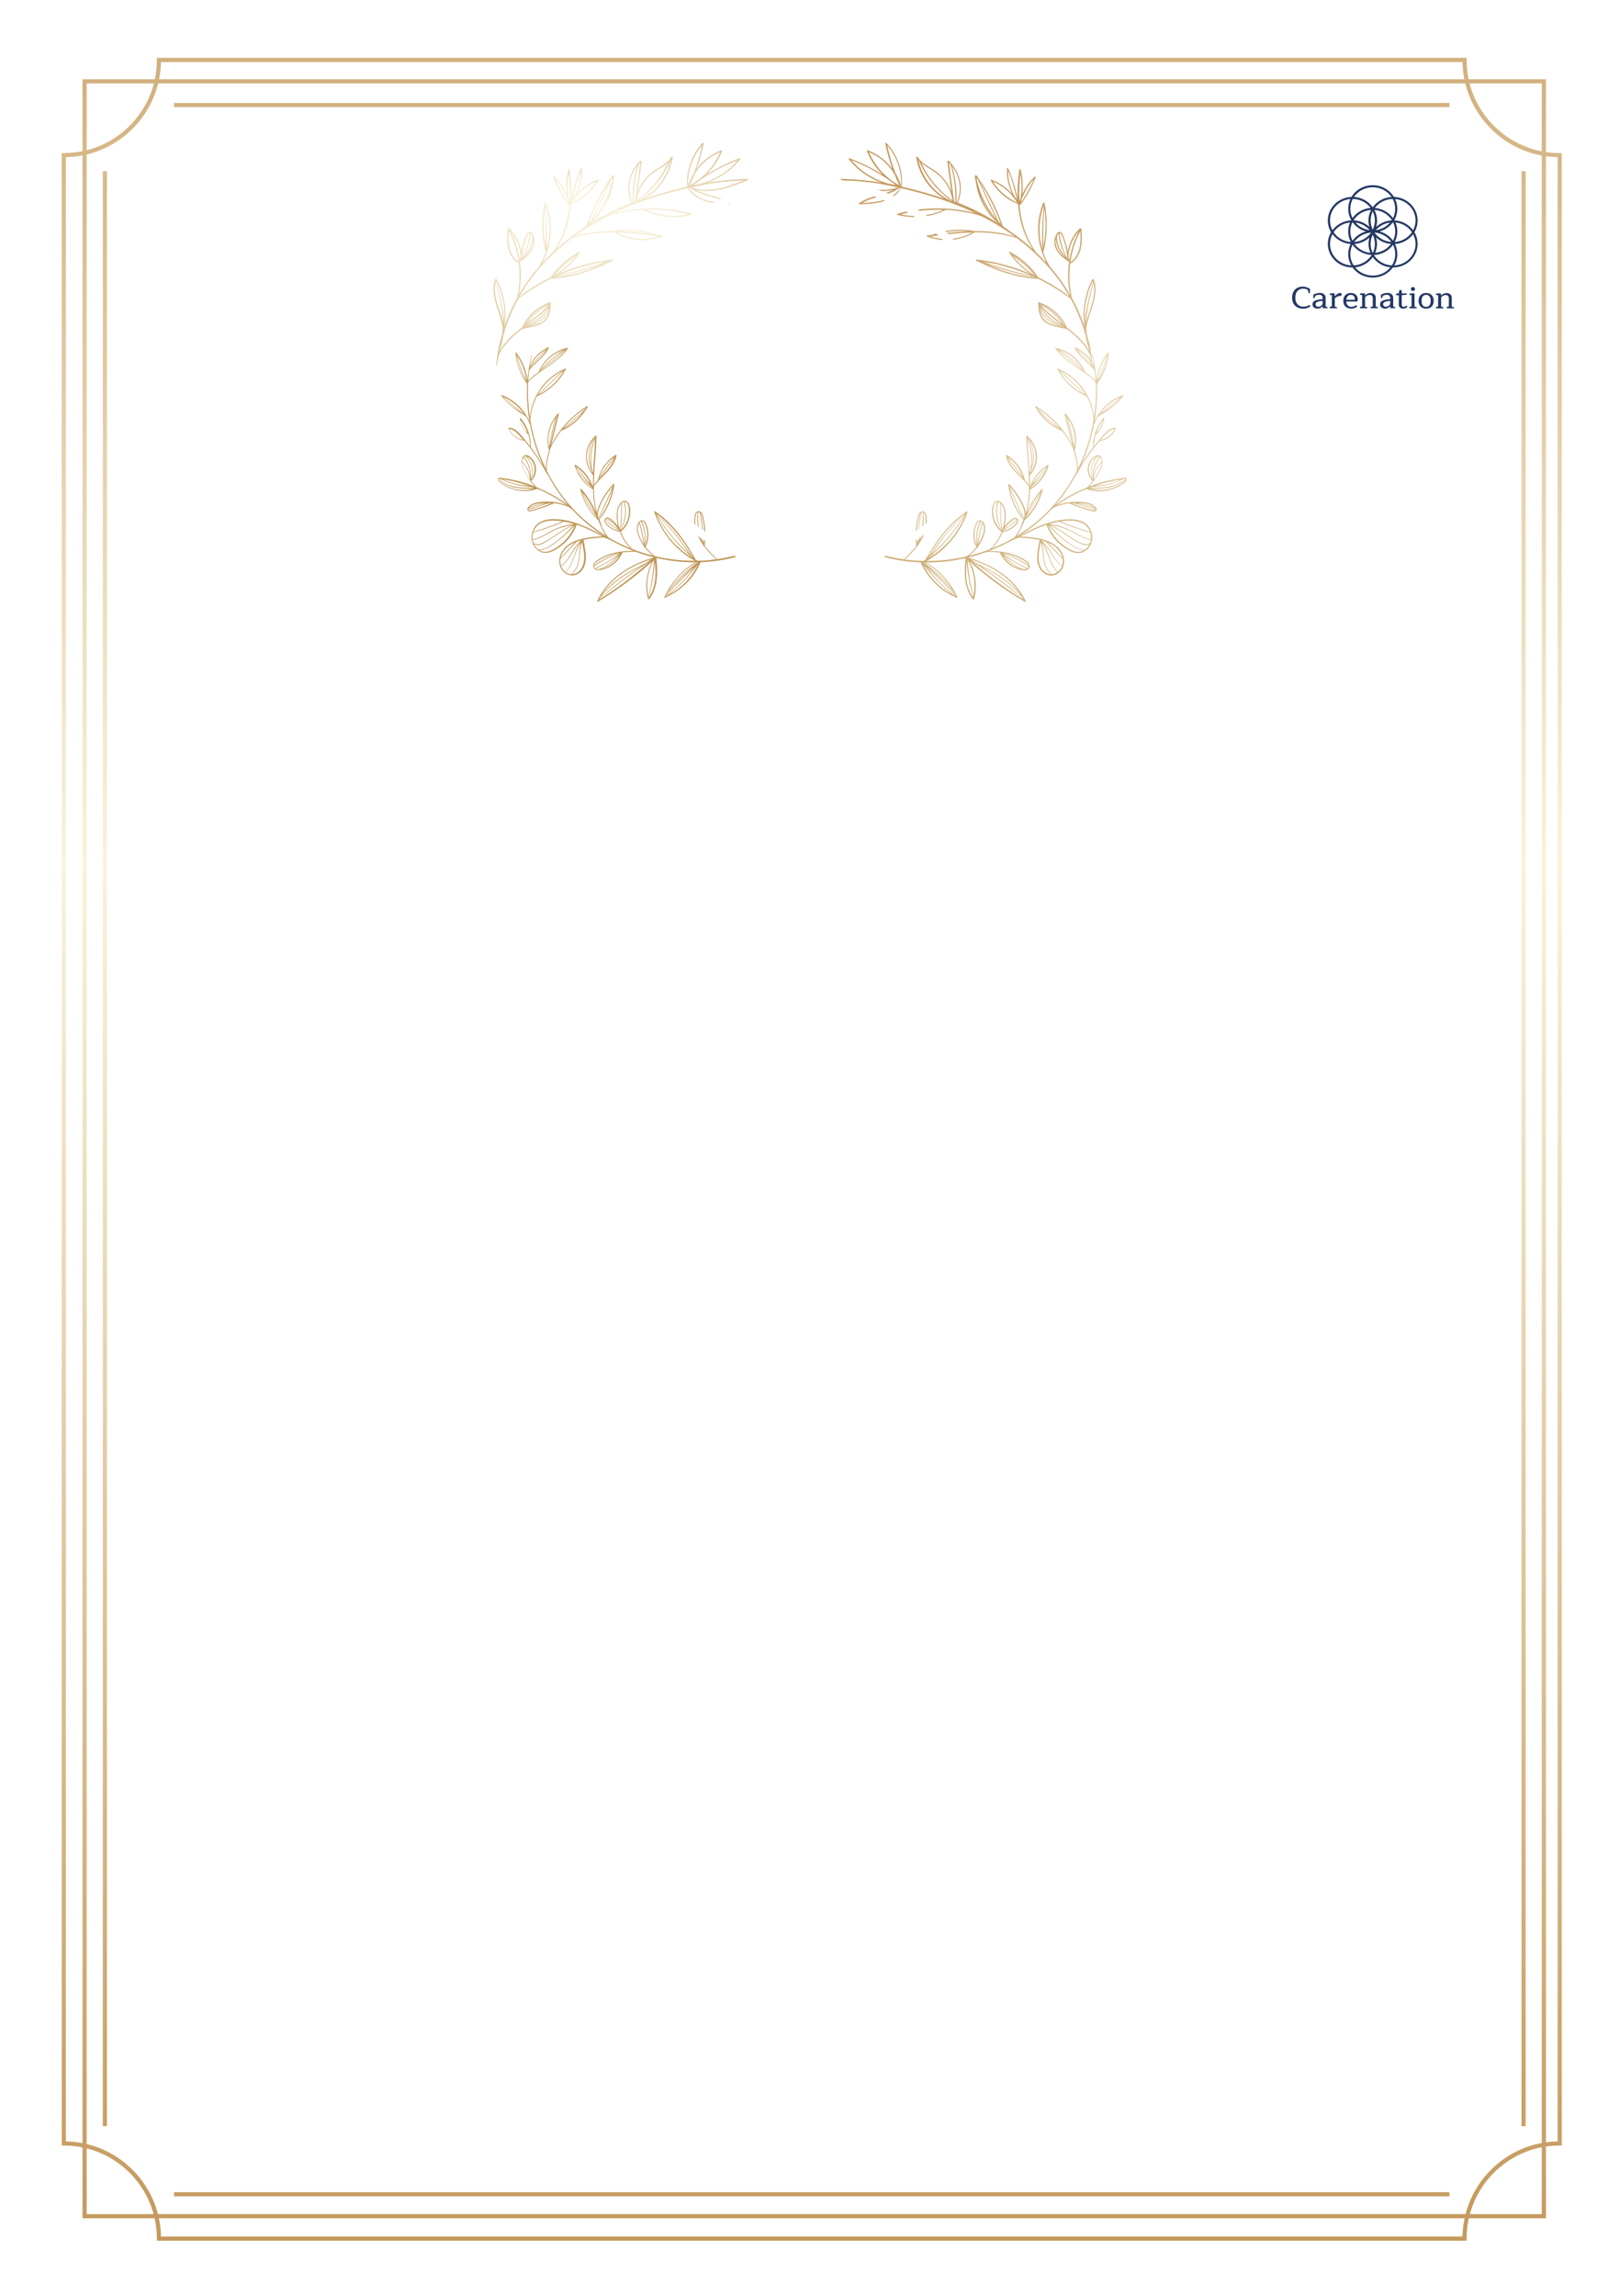 <?xml version="1.0" encoding="UTF-8"?><svg id="a" xmlns="http://www.w3.org/2000/svg" xmlns:xlink="http://www.w3.org/1999/xlink" viewBox="0 0 420 595"><defs><style>.k{fill:url(#f);}.k,.l{fill-rule:evenodd;}.k,.l,.m,.n,.o,.p,.q,.r,.s,.t,.u,.v{stroke-width:0px;}.w{fill:none;stroke:#fff;stroke-width:2px;}.l,.n{fill:#233763;}.m{fill:#fff;}.o{fill:url(#b);}.p{fill:url(#c);}.q{fill:url(#e);}.r{fill:url(#d);}.s{fill:url(#j);}.t{fill:url(#i);}.u{fill:url(#h);}.v{fill:url(#g);}</style><linearGradient id="b" x1="27.19" y1="14.05" x2="27.19" y2="580.86" gradientTransform="translate(0 595.32) scale(1 -1)" gradientUnits="userSpaceOnUse"><stop offset="0" stop-color="#c4995d"/><stop offset=".63" stop-color="#f9f3db"/><stop offset="1" stop-color="#d1af7c"/></linearGradient><linearGradient id="c" x1="395" y1="14.05" x2="395" y2="580.86" gradientTransform="translate(0 595.32) scale(1 -1)" gradientUnits="userSpaceOnUse"><stop offset="0" stop-color="#c4995d"/><stop offset=".63" stop-color="#f9f3db"/><stop offset="1" stop-color="#d1af7c"/></linearGradient><linearGradient id="d" x1="210.45" y1="14.05" x2="210.45" y2="580.86" gradientTransform="translate(0 595.32) scale(1 -1)" gradientUnits="userSpaceOnUse"><stop offset="0" stop-color="#c4995d"/><stop offset=".63" stop-color="#f9f3db"/><stop offset="1" stop-color="#d1af7c"/></linearGradient><linearGradient id="e" x1="210.45" y1="14.05" x2="210.45" y2="580.86" gradientTransform="translate(0 595.32) scale(1 -1)" gradientUnits="userSpaceOnUse"><stop offset="0" stop-color="#c4995d"/><stop offset=".63" stop-color="#f9f3db"/><stop offset="1" stop-color="#d1af7c"/></linearGradient><linearGradient id="f" x1="210.45" y1="14.59" x2="210.45" y2="581.4" gradientTransform="translate(0 595.32) scale(1 -1)" gradientUnits="userSpaceOnUse"><stop offset="0" stop-color="#c4995d"/><stop offset=".63" stop-color="#f9f3db"/><stop offset="1" stop-color="#d1af7c"/></linearGradient><linearGradient id="g" x1="290.7" y1="632.89" x2="250.27" y2="410.66" gradientTransform="translate(0 595.32) scale(1 -1)" gradientUnits="userSpaceOnUse"><stop offset="0" stop-color="#c4995d"/><stop offset=".31" stop-color="#f9f3db"/><stop offset="1" stop-color="#be9755"/></linearGradient><linearGradient id="h" x1="254.81" y1="544.68" x2="203.49" y2="297.8" gradientTransform="translate(0 595.32) scale(1 -1)" gradientUnits="userSpaceOnUse"><stop offset="0" stop-color="#c4995d"/><stop offset=".31" stop-color="#f9f3db"/><stop offset="1" stop-color="#be9755"/></linearGradient><linearGradient id="i" x1="202.64" y1="698.98" x2="162.23" y2="476.74" gradientTransform="translate(0 595.32) scale(1 -1)" gradientUnits="userSpaceOnUse"><stop offset="0" stop-color="#c4995d"/><stop offset=".31" stop-color="#f9f3db"/><stop offset="1" stop-color="#be9755"/></linearGradient><linearGradient id="j" x1="171.48" y1="576.83" x2="141.77" y2="458.82" gradientTransform="translate(0 595.32) scale(1 -1)" gradientUnits="userSpaceOnUse"><stop offset="0" stop-color="#c4995d"/><stop offset=".31" stop-color="#f9f3db"/><stop offset="1" stop-color="#be9755"/></linearGradient></defs><rect class="m" y="0" width="420" height="595"/><path class="o" d="M27.73,551.05V44.38h-1.08v506.67h1.08Z"/><path class="p" d="M395.54,44.38v506.67h-1.08V44.38h1.08Z"/><path class="r" d="M45.12,569.23h330.66v-1.08H45.12v1.08Z"/><path class="q" d="M375.78,27.76H45.12v-1.08h330.66v1.08Z"/><path class="k" d="M40.67,15v.54c0,1.71-.18,3.39-.52,5h-18.76v18.64c-1.57.32-3.19.49-4.85.49h-.54v516.39h.54c1.66,0,3.28.17,4.85.49v18.36h18.7c.38,1.7.58,3.47.58,5.28v.54h339.56v-.54c0-1.81.2-3.58.58-5.28h19.99v-18.59c1.16-.17,2.35-.26,3.56-.26h.54V39.67h-.54c-1.21,0-2.4-.09-3.56-.26v-18.87h-20.05c-.34-1.61-.52-3.29-.52-5v-.54H40.67ZM379.65,20.54c-.29-1.45-.46-2.94-.49-4.46H41.74c-.03,1.52-.2,3.01-.49,4.46h338.39ZM41.01,21.62h338.88c2.36,9.52,10.12,16.9,19.83,18.7v515.08c-9.62,1.79-17.32,9.05-19.76,18.42H40.94c-2.33-8.96-9.46-15.98-18.47-18.15V40.05c9.11-2.2,16.29-9.34,18.54-18.43ZM39.9,21.62h-17.43v17.32c8.51-2.15,15.22-8.83,17.43-17.32ZM21.39,40.28c-1.4.27-2.84.43-4.31.46v514.24c1.47.03,2.91.19,4.31.46V40.28ZM22.47,556.79v17.04h17.35c-2.28-8.36-8.94-14.91-17.35-17.04ZM41.2,574.91c.33,1.53.51,3.12.55,4.74h337.41c.03-1.62.22-3.21.55-4.74H41.2ZM381.08,573.83h18.64v-17.33c-9.03,1.76-16.25,8.55-18.64,17.33ZM400.8,555.23c.99-.14,2-.22,3.02-.24V40.74c-1.02-.02-2.03-.1-3.02-.24v514.73ZM399.72,39.22c-9.12-1.78-16.4-8.69-18.72-17.6h18.72v17.6Z"/><path class="l" d="M361.4,51.04c3.4.12,6.13,2.81,6.13,6.11h0c0,1.1-.31,2.14-.84,3.03.53.9.84,1.93.84,3.03,0,3.37-2.86,6.11-6.37,6.11h-.04c-1.15,1.59-3.07,2.63-5.23,2.63s-4.08-1.04-5.23-2.63h-.04c-3.51,0-6.37-2.74-6.37-6.11,0-1.1.31-2.14.84-3.03-.54-.9-.84-1.93-.84-3.03,0-3.3,2.73-5.99,6.13-6.11,1.1-1.82,3.15-3.04,5.5-3.04s4.4,1.22,5.5,3.04ZM366.36,59.68c.4-.76.64-1.62.64-2.53h0c0-2.91-2.33-5.31-5.3-5.56.37.77.57,1.63.57,2.53,0,1.06-.28,2.06-.78,2.93.01.02.03.04.04.07,1.99.1,3.74,1.09,4.83,2.56ZM356.22,66.15c.97,1.51,2.67,2.54,4.63,2.65h0c.56-.86.88-1.87.88-2.95,0-.86-.21-1.68-.57-2.41-1.09,1.52-2.87,2.54-4.9,2.65-.01.02-.03.04-.04.07ZM350.65,63.43c-.37.73-.57,1.55-.57,2.41h0c0,1.08.32,2.09.88,2.95,1.95-.1,3.65-1.14,4.63-2.65-.01-.02-.02-.04-.04-.07-2.03-.11-3.81-1.13-4.9-2.65ZM355.36,53.89c-1.04-1.39-2.73-2.3-4.64-2.33h0c-.41.77-.64,1.63-.64,2.55,0,.86.21,1.68.57,2.41,1.05-1.47,2.76-2.48,4.71-2.64ZM361.15,56.53c.37-.73.57-1.55.57-2.41h0c0-.92-.23-1.79-.64-2.55-1.91.03-3.6.94-4.64,2.33,1.95.16,3.66,1.17,4.71,2.64ZM361.15,62.39c.37-.73.57-1.55.57-2.41h0c0-.84-.2-1.64-.54-2.35h-.01s-.02,0-.03,0c-.01,0-.02,0-.03,0-.82,1.12-2.02,1.96-3.42,2.35,1.43.4,2.65,1.27,3.47,2.41ZM355.89,65.57h.02c.35-.71.54-1.5.54-2.35s-.2-1.65-.55-2.38c-.35.72-.55,1.54-.55,2.38s.2,1.64.54,2.35ZM355.48,54.41c-1.92.13-3.58,1.15-4.54,2.64,0,.01.02.02.02.03,0,.01.02.02.02.03,1.57.08,2.99.72,4.05,1.7-.16-.53-.24-1.09-.24-1.67,0-.99.24-1.92.68-2.74ZM356.76,58.82c1.06-.98,2.48-1.62,4.05-1.7.02-.02.03-.05.05-.07-.96-1.48-2.62-2.51-4.53-2.64.43.83.68,1.76.68,2.74,0,.58-.08,1.14-.24,1.67ZM355.35,57.15c0,.85.2,1.65.55,2.38.35-.72.55-1.53.55-2.38s-.2-1.65-.55-2.38c-.35.72-.55,1.53-.55,2.38ZM360.38,57.68c-.91,1.05-2.21,1.78-3.69,1.97.91-1.05,2.21-1.78,3.69-1.97ZM355.11,59.65c-1.48-.19-2.78-.92-3.69-1.97,1.48.19,2.78.92,3.69,1.97ZM355.05,61.55c-1.02.94-2.37,1.57-3.87,1.69.94,1.26,2.42,2.13,4.11,2.3-.31-.72-.48-1.5-.48-2.32,0-.58.08-1.14.24-1.67ZM351.08,62.72c.97-1.37,2.56-2.31,4.38-2.44-.97,1.37-2.56,2.31-4.38,2.44ZM356.76,61.54c.16.53.24,1.09.24,1.67h0c0,.82-.17,1.6-.48,2.32,1.69-.17,3.16-1.04,4.11-2.3-1.5-.12-2.85-.74-3.87-1.69ZM356.35,60.27c1.82.13,3.41,1.07,4.38,2.44-1.82-.13-3.41-1.07-4.38-2.44ZM350.7,57.63s-.04,0-.07,0h-.01c-.35.72-.54,1.49-.54,2.35s.21,1.68.57,2.41c.82-1.15,2.04-2.01,3.47-2.41-1.4-.39-2.6-1.23-3.42-2.35ZM350.21,62.72c-1.87-.13-3.5-1.11-4.47-2.54.93-1.38,2.48-2.34,4.27-2.52-.31.72-.48,1.5-.48,2.32,0,.98.24,1.91.68,2.74ZM361.79,57.66c.31.72.48,1.5.48,2.32h0c0,.99-.24,1.92-.68,2.74,1.87-.13,3.5-1.11,4.47-2.54-.93-1.38-2.48-2.34-4.26-2.52ZM360.77,51.05c-1.04-1.52-2.83-2.52-4.87-2.52s-3.83,1.01-4.87,2.52c2.02.12,3.79,1.15,4.87,2.67,1.08-1.52,2.85-2.55,4.87-2.67ZM350.11,51.58c-2.97.26-5.3,2.65-5.3,5.57h0c0,.91.23,1.77.63,2.53,1.09-1.47,2.84-2.46,4.84-2.56.01-.02.03-.04.04-.07-.5-.87-.78-1.87-.78-2.93,0-.9.21-1.76.58-2.53ZM345.45,60.68c-.4.76-.64,1.62-.64,2.53,0,2.98,2.45,5.43,5.52,5.58-.51-.88-.79-1.88-.79-2.95,0-.93.22-1.82.61-2.61-1.94-.14-3.63-1.12-4.7-2.56ZM351.32,69.29c1.07,1.3,2.72,2.14,4.58,2.14s3.51-.84,4.58-2.14c-1.9-.2-3.56-1.2-4.58-2.65-1.02,1.45-2.68,2.45-4.58,2.65ZM361.48,68.8c3.07-.15,5.52-2.6,5.52-5.58,0-.91-.23-1.77-.64-2.53-1.07,1.44-2.76,2.41-4.7,2.56.39.79.61,1.67.61,2.61,0,1.07-.29,2.08-.79,2.95Z"/><path class="n" d="M336.37,79.67c-.42-.22-.76-.54-1.01-.97-.25-.43-.37-.95-.37-1.56s.12-1.13.36-1.56c.24-.43.57-.75.98-.97.41-.22.87-.32,1.38-.32.39,0,.74.05,1.07.16.33.11.6.25.83.43v.97c0,.1-.05.14-.16.14-.07,0-.13-.03-.17-.08-.04-.05-.08-.14-.11-.25l-.13-.55c-.13-.09-.3-.16-.51-.22-.21-.06-.44-.08-.68-.08-.4,0-.75.09-1.06.27-.3.18-.54.44-.71.79s-.25.77-.25,1.27.09.92.26,1.27.42.62.74.8c.31.18.67.27,1.08.27.55,0,.99-.11,1.3-.32.05-.04.09-.06.13-.08.04-.02.07-.03.11-.03.05,0,.1.02.15.07.05.04.07.1.07.16,0,.12-.09.23-.26.34-.18.11-.4.19-.67.27s-.58.11-.92.11c-.54,0-1.02-.11-1.45-.32h0Z"/><path class="l" d="M340.65,79.71c-.25-.19-.37-.46-.37-.81,0-.39.14-.67.43-.85.29-.18.66-.31,1.11-.38l1.08-.16v-.32c0-.24-.08-.44-.23-.58-.16-.14-.37-.21-.65-.21-.16,0-.34.03-.54.08-.2.05-.36.12-.48.19l-.08.34c-.05.17-.13.26-.26.26-.05,0-.09-.01-.11-.04-.03-.02-.04-.05-.04-.09v-.78c.23-.13.48-.23.78-.32.3-.08.58-.13.86-.13.45,0,.82.11,1.1.33.29.22.43.54.43.95v2.25l.29.09c.09.03.16.06.2.1.04.03.06.08.06.14,0,.07-.03.11-.11.11h-1.2v-.5h-.03c-.15.18-.34.33-.57.44-.23.11-.49.16-.77.16-.35,0-.65-.1-.9-.29h0ZM342.33,79.38c.17-.09.31-.2.42-.35.1-.15.16-.3.16-.47v-.59l-.92.14c-.29.05-.52.13-.68.25-.16.12-.24.29-.24.5s.07.36.2.47c.13.11.31.17.53.17.19,0,.37-.04.54-.13h0Z"/><path class="n" d="M344.74,79.71c0,.06.01.1.04.14h0s.07.05.11.05h1.68c.07,0,.11-.04.11-.11,0-.06-.02-.1-.06-.14-.04-.03-.1-.06-.19-.09l-.37-.1v-2.15c.51-.44,1.06-.66,1.67-.66.08-.09.12-.2.12-.34,0-.11-.04-.19-.11-.27-.07-.07-.17-.11-.3-.11-.22,0-.46.08-.71.25-.25.17-.48.37-.68.62h-.03v-.79h-.93c-.11,0-.2.02-.26.06-.06.04-.1.11-.1.2,0,.12.05.18.16.18h.4v2.99h-.21c-.11,0-.2.02-.26.06-.06.04-.09.11-.09.19Z"/><path class="l" d="M349.25,79.76c-.31-.16-.55-.39-.72-.69-.17-.3-.26-.66-.26-1.08s.08-.79.24-1.1c.16-.31.39-.55.68-.71.29-.17.64-.25,1.03-.25.54,0,.97.15,1.3.46.33.3.49.71.49,1.21,0,.19-.04.37-.13.55h-2.83c0,.44.12.78.38,1.02.25.24.56.35.92.35.2,0,.38-.02.54-.08.16-.05.33-.13.5-.23.08-.05.15-.08.2-.08.06,0,.11.02.15.06.04.04.06.1.06.16s-.02.12-.07.17c-.05.05-.12.1-.22.16-.34.2-.74.3-1.2.3-.4,0-.75-.08-1.06-.24h0ZM351.2,77.68c.02-.06.03-.14.03-.23,0-.33-.09-.58-.28-.76-.18-.18-.43-.27-.74-.27-.32,0-.59.11-.8.34-.21.22-.33.53-.36.93h2.15Z"/><path class="n" d="M352.58,79.71c0,.06.01.1.04.14h0s.07.05.11.05h1.68c.07,0,.11-.04.11-.11,0-.06-.02-.11-.06-.14-.04-.04-.1-.07-.19-.09l-.37-.1v-2.43c.17-.18.36-.32.56-.43.2-.11.41-.16.61-.16.26,0,.47.07.61.21.14.14.22.33.22.57v2.23h-.21c-.11,0-.2.02-.26.06-.06.04-.09.11-.09.19,0,.06.01.1.04.14.03.04.07.05.12.05h1.68c.07,0,.11-.04.11-.11,0-.06-.02-.1-.06-.14-.04-.03-.1-.06-.19-.09l-.37-.1v-2.3c0-.37-.13-.67-.38-.89-.26-.22-.58-.33-.97-.33-.49,0-.96.2-1.42.61h-.03v-.53h-.93c-.11,0-.2.02-.26.06-.06.04-.09.11-.09.2,0,.12.05.18.16.18h.4v2.99h-.21c-.11,0-.2.02-.26.06-.06.04-.09.11-.09.19Z"/><path class="l" d="M358.17,79.71c-.25-.19-.37-.46-.37-.81,0-.39.14-.67.43-.85.29-.18.66-.31,1.11-.38l1.08-.16v-.32c0-.24-.08-.44-.23-.58-.16-.14-.37-.21-.65-.21-.16,0-.34.03-.54.08-.2.05-.36.12-.48.19l-.08.34c-.04.17-.13.26-.26.26-.05,0-.09-.01-.11-.04-.03-.02-.04-.05-.04-.09v-.78c.23-.13.48-.23.78-.32.29-.08.58-.13.85-.13.45,0,.82.11,1.11.33.29.22.43.54.43.95v2.25l.29.09c.09.03.16.06.2.1.04.03.06.08.06.14,0,.07-.04.11-.11.11h-1.2v-.5h-.03c-.15.18-.34.33-.57.44-.23.11-.49.16-.77.16-.35,0-.65-.1-.9-.29h0ZM359.85,79.38c.17-.09.31-.2.42-.35.1-.15.16-.3.16-.47v-.59l-.93.14c-.29.05-.52.13-.68.25-.16.12-.24.29-.24.5s.07.36.2.47c.14.11.31.17.53.17.19,0,.37-.04.54-.13h0Z"/><path class="n" d="M362.65,78.96c0,.32.11.58.32.76h0c.21.18.48.27.8.27.3,0,.56-.07.8-.22.09-.05.17-.11.21-.17s.07-.12.07-.17c0-.06-.02-.11-.06-.15-.04-.04-.09-.06-.14-.06-.05,0-.11.03-.19.1-.08.07-.17.12-.25.15-.08.03-.18.05-.28.05-.16,0-.29-.04-.38-.13-.09-.09-.14-.21-.14-.38v-2.49h0l.99-.12c.14-.02.24-.05.3-.09.06-.04.09-.09.09-.16,0-.04-.01-.06-.03-.08-.02-.02-.05-.03-.08-.03h-1.27v-.86h-.63l-.13.86h-.38c-.11,0-.2.02-.26.08-.06.05-.09.12-.09.2,0,.06.01.11.05.14.03.04.07.06.12.06h.56v2.45Z"/><path class="n" d="M365.39,79.71c0-.08.03-.15.1-.19.06-.04.15-.06.26-.06h.21v-2.99h-.4c-.1,0-.16-.06-.16-.18,0-.09.03-.16.09-.2.06-.04.15-.06.26-.06h.98v3.44l.37.1c.09.03.15.06.19.09.04.03.06.08.06.14,0,.07-.04.11-.11.11h-1.68s-.09-.02-.11-.05h0s-.04-.08-.04-.14Z"/><path class="n" d="M365.94,75.27c-.1-.1-.15-.22-.15-.37s.05-.28.15-.37c.1-.09.23-.14.38-.14s.27.05.38.14c.1.09.15.21.15.37s-.05.28-.15.37c-.1.1-.23.14-.38.14s-.28-.05-.38-.14Z"/><path class="l" d="M368.03,79.06c.17.31.4.54.69.7.3.16.64.24,1.02.24s.73-.08,1.02-.24c.3-.16.53-.39.69-.7.17-.31.25-.67.25-1.1s-.08-.79-.25-1.1c-.17-.3-.39-.53-.69-.69-.3-.16-.64-.24-1.02-.24s-.73.08-1.02.24c-.3.16-.53.39-.69.69-.16.3-.25.67-.25,1.1s.08.8.25,1.1ZM370.92,77.97c0,.5-.1.88-.31,1.15h0c-.21.27-.5.41-.87.41s-.67-.14-.88-.41c-.21-.27-.31-.66-.31-1.15s.1-.88.31-1.15c.21-.27.5-.4.88-.4s.66.14.87.4c.21.27.31.65.31,1.15Z"/><path class="n" d="M372.29,79.71c0-.08.03-.15.09-.19.06-.04.15-.06.26-.06h.21v-2.99h-.4c-.1,0-.16-.06-.16-.18,0-.09.03-.16.1-.2.06-.04.15-.06.26-.06h.93v.53h.03c.46-.41.93-.61,1.42-.61.39,0,.71.11.97.33.26.22.38.52.38.89v2.3l.37.1c.09.03.15.06.19.09.04.03.06.08.06.14,0,.07-.04.11-.11.11h-1.68s-.09-.02-.11-.05c-.03-.03-.04-.08-.04-.14,0-.08.03-.15.09-.19.06-.04.15-.06.26-.06h.21v-2.23c0-.24-.07-.43-.21-.57-.14-.14-.35-.21-.61-.21-.2,0-.41.05-.61.16-.2.11-.39.25-.56.43v2.43l.37.1c.09.02.15.05.19.09.04.04.06.08.06.14,0,.07-.03.11-.11.11h-1.68s-.09-.02-.11-.05h0s-.04-.08-.04-.14Z"/><path class="v" d="M227.13,143.68c.68.25,1.36.46,2.06.65,3.11.85,6.32,1.31,9.55,1.42-.01.04-.01.08,0,.12.38.9.87,1.76,1.41,2.57.96,1.44,2.13,2.73,3.47,3.83,1.26,1.04,2.66,1.88,4.15,2.53.1.07.19.14.29.21.06.04.11-.04.06-.08.06-.02.11-.11.08-.17-.4-.86-.85-1.7-1.35-2.5-.9-1.42-1.98-2.73-3.21-3.87-1.1-1.02-2.34-1.95-3.7-2.61,2.25.01,4.5-.13,6.72-.45,1.24-.18,2.46-.4,3.68-.68-.08.82-.14,1.64-.18,2.46-.06,1.51-.01,3.04.34,4.52.32,1.34.88,2.62,1.76,3.7.08.1.25.05.27-.06.23-.81.36-1.64.42-2.47.11-1.48-.04-2.97-.42-4.4-.19-.72-.44-1.42-.76-2.09-.13-.27-.26-.56-.42-.82.78.71,1.58,1.4,2.39,2.07,1.87,1.56,3.81,3.05,5.8,4.45,2,1.4,4.05,2.72,6.15,3.96.13.08.27-.06.21-.19-.59-1.25-1.34-2.41-2.2-3.49-1.6-1.97-3.59-3.58-5.78-4.86-2.18-1.27-4.54-2.24-6.97-2.93,1.65-.4,3.28-.9,4.88-1.47.28,0,.56,0,.85,0,.44,0,.88.03,1.31.06.42.03.84.07,1.26.12h0c.06.17.13.32.21.48.62,1.24,1.61,2.29,2.79,3.02.59.36,1.21.65,1.88.84.34.1.68.17,1.04.22.37.05.76.05,1.1-.1.32-.13.59-.41.66-.76.06-.33-.04-.67-.23-.94-.23-.32-.54-.54-.86-.76-.34-.23-.69-.44-1.05-.63-1.42-.76-2.97-1.22-4.55-1.49-.81-.13-1.62-.22-2.44-.25-.47-.02-.95-.03-1.43-.03,1.9-.72,3.76-1.57,5.54-2.53.11-.01.21-.1.29-.14.27-.16.57-.29.86-.41.14-.06.28-.11.42-.16.02.01.05.01.08,0,.16-.07.3-.15.46-.23h.21c1.11.03,2.22.12,3.33.27.66.09,1.31.19,1.97.33,0,.02-.01.04-.02.06-.04.29-.09.58-.15.87-.37,2.05-.91,4.37.13,6.32.47.87,1.24,1.6,2.2,1.88.88.25,1.84.06,2.58-.46.77-.52,1.31-1.31,1.51-2.21.21-.95.08-1.96-.32-2.85-.9-2.02-2.99-3.18-5.03-3.73-1.14-.31-2.33-.49-3.51-.61-.8-.08-1.6-.13-2.39-.14,2.21-1.15,4.44-2.29,6.81-3.08-.03.04-.04.08-.02.13.11.3.24.61.38.9,1.14,2.35,3.03,4.34,5.33,5.57.61.33,1.27.61,1.96.71.63.1,1.26.01,1.84-.24,1.09-.47,1.91-1.49,2.2-2.63.28-1.1.13-2.31-.39-3.31-.26-.5-.62-.95-1.05-1.31-.52-.44-1.16-.73-1.82-.92-1.36-.39-2.84-.35-4.23-.2-1.38.15-2.73.47-4.04.9-1.39.45-2.74,1.02-4.05,1.67-.67.32-1.34.66-1.99,1.02-.48.25-.96.51-1.43.78h-.06c3.11-1.93,5.96-4.26,8.47-6.91.27-.18.52-.38.78-.58.08-.06.15-.11.23-.16.35-.13.7-.25,1.06-.37.64-.2,1.3-.35,1.95-.47.3-.05.6-.09.9-.13,0,.06.04.11.09.13,1.57.66,3.19,1.23,4.84,1.69.35.1.69.2,1.04.28.24.06.53.08.75-.05.23-.15.29-.42.2-.67-.11-.29-.35-.51-.58-.71-1.03-.84-2.49-.99-3.77-1.05-1.27-.06-2.54.04-3.79.28-.62.12-1.24.29-1.84.49-.06.02-.13.04-.19.06.01-.01.03-.02.04-.04.64-.45,1.29-.88,1.96-1.29,1.69-1.04,3.45-1.96,5.28-2.73,0,.06.06.1.12.06.06-.05.12-.1.18-.15.16.09.36.13.54.18.21.06.42.11.64.16.44.09.9.15,1.36.19,1.59.12,3.21-.13,4.7-.7.75-.29,1.47-.66,2.12-1.11.33-.23.76-.49.92-.88.13-.32-.02-.81-.42-.82-.08,0-.11.07-.11.13h-.01c-.1,0-.2.01-.29.02-.69.06-1.37.18-2.05.3-.69.13-1.38.27-2.07.44-1.36.33-2.69.73-4,1.21-.23.08-.47.18-.7.27.3-.31.57-.64.83-.96.11-.13.21-.28.32-.41.09,0,.17-.1.13-.18.32-.43.61-.88.88-1.34.35-.59.66-1.21.91-1.83.23-.59.41-1.24.39-1.88-.02-.54-.21-1.2-.75-1.45-.54-.25-1.11.08-1.52.42-.95.78-1.55,2.02-1.52,3.26.02,1.09.5,2.15,1.29,2.89-.17.23-.35.45-.53.67-.3.35-.61.68-.93,1.02-.06.03-.13.05-.18.08-.04,0-.06.01-.08.04-.07,0-.13.01-.2.02-.06.01-.08.06-.08.1-.71.3-1.41.61-2.1.95-1.25.61-2.46,1.3-3.64,2.05-.59.37-1.17.77-1.74,1.18-.11.08-.22.16-.32.24,1-1.14,1.95-2.35,2.82-3.6.99-1.42,1.88-2.89,2.7-4.41.03.01.06.01.09-.01.35-.53.63-1.1.95-1.65.32-.55.66-1.09,1-1.62,1.22-1.88,2.58-3.68,4.02-5.39h0s0,0,.01,0c.41-.06.8-.16,1.19-.31,1.36-.52,2.49-1.6,3.07-2.93.04-.08-.04-.16-.12-.16-.97-.06-1.81.5-2.48,1.14-.33.32-.63.66-.93,1-.38.43-.75.87-1.11,1.31-.37.44-.73.9-1.09,1.35.02-.5.05-1.01.12-1.5.08-.56.2-1.11.36-1.66.04.04.11.06.16,0,1.12-1.11,1.83-2.56,2.04-4.11.01-.08-.12-.15-.18-.08-.41.45-.76.94-1.07,1.46-.56.92-.99,1.93-1.26,2.99-.27,1-.42,2.07-.33,3.11-.3.38-.59.76-.87,1.15-.68.93-1.33,1.88-1.94,2.86-.18.29-.35.58-.52.88,1.55-3.3,2.7-6.79,3.41-10.36.02-.11.04-.21.06-.32.21-.54.46-1.07.74-1.58.09-.17.19-.34.29-.5.22-.13.4-.3.59-.47.49-.26.97-.55,1.45-.85,1.71-1.12,3.25-2.52,4.53-4.11.06-.08-.04-.23-.13-.19-.83.3-1.63.69-2.38,1.16-1.32.83-2.48,1.89-3.42,3.13-.3.4-.57.8-.83,1.23,0,0,0,0-.01.01,0,0-.01.02-.01.03-.13.23-.27.47-.39.71-.08.16-.15.32-.23.49.53-3.11.73-6.27.58-9.42.05,0,.11-.03.09-.09-.01-.06-.03-.13-.04-.19.38-.49.72-1,1.03-1.54,1.15-1.98,1.83-4.21,2-6.49,0-.12-.15-.15-.21-.06-.41.53-.78,1.09-1.11,1.67-.57,1.01-1.03,2.08-1.36,3.2-.17.56-.3,1.14-.4,1.73-.03.18-.06.36-.08.54-.06-.83-.15-1.64-.26-2.46.01-.03.02-.06,0-.09-.01-.05-.03-.1-.04-.15-.18-1.28-.42-2.55-.73-3.81-.02-.08-.14-.05-.13.03.17.74.32,1.5.45,2.24.04.23.07.47.11.69-.1-.23-.2-.47-.32-.69-.97-1.91-2.62-3.44-4.6-4.28-.11-.05-.2.09-.16.18.24.52.55.99.9,1.43,1.24,1.56,2.9,2.7,4.18,4.22.02.06.04.12.06.18.01.05.04.08.08.09.11.89.2,1.79.25,2.68-.35-.52-.89-.95-1.37-1.33-.44-.35-.88-.67-1.33-.99-.3-.71-.66-1.38-1.1-2-.77-1.09-1.75-2.05-2.87-2.79-1.12-.74-2.38-1.28-3.7-1.53-.12-.02-.2.1-.13.2.64.86,1.37,1.64,2.17,2.34,1.43,1.26,3.04,2.29,4.61,3.36.26.18.51.35.78.54.02.06.06.07.11.07.49.35.98.7,1.45,1.07.53.41,1.09.87,1.4,1.47,0,.06,0,.13,0,.19-.05.06-.03.12.01.16.13,2.94-.04,5.88-.49,8.78-.06-1-.25-1.99-.52-2.95-.6-2.12-1.67-4.09-3.11-5.74-1.55-1.79-3.52-3.19-5.7-4.11-.11-.05-.2.09-.15.19.36.68.78,1.33,1.24,1.95,1.62,2.19,3.84,3.97,6.35,5.05.02,0,.04.01.06.01.02.04.05.08.07.13.48.94.87,1.93,1.14,2.96.28,1,.44,2.03.54,3.06-.21,1.25-.47,2.48-.78,3.71-.8,3.11-1.92,6.13-3.35,9,.04-.45.01-.91-.03-1.33-.11-1.03-.4-2.03-.64-3.03-.05-.2-.1-.39-.15-.59.03-.01.05-.04.06-.08.19-.71.3-1.45.32-2.19.04-1.32-.19-2.64-.66-3.87-.47-1.23-1.17-2.36-2.08-3.3-.09-.09-.25-.01-.23.12.31,1.22.62,2.44.92,3.67.37,1.5.76,3.01,1.13,4.51-.33-.67-.68-1.33-1.07-1.96-.42-.68-.89-1.35-1.38-1.98,0-.05-.04-.1-.09-.12-.68-.89-1.43-1.74-2.23-2.52-1.42-1.4-2.99-2.62-4.7-3.65-.11-.07-.27.06-.2.18.34.61.73,1.2,1.16,1.76,1.52,1.98,3.57,3.54,5.87,4.5,1.09,1.4,2.03,2.91,2.83,4.49.11.44.22.88.33,1.32.25.98.53,1.96.63,2.97.05.47.06.95-.01,1.41-.01.08-.04.18-.05.26-1.25,2.43-2.73,4.73-4.41,6.89-3.08,3.94-6.87,7.27-11.14,9.86.4-.57.75-1.18,1.05-1.81.01-.03.02-.06.04-.09.36-.68.67-1.4.94-2.12.45-.42.89-.87,1.29-1.34,1.64-1.92,2.84-4.23,3.43-6.68.03-.12-.13-.25-.22-.14-.46.52-.9,1.07-1.31,1.62-1,1.36-1.86,2.83-2.54,4.38.28-1.14.47-2.31.6-3.48.08-.8.13-1.6.16-2.41.01-.01.02-.03.03-.05,0-.01,0-.02.01-.03.04.04.09.06.15.02.49-.3.96-.64,1.39-1.02,1.55-1.35,2.7-3.14,3.26-5.12.03-.1-.08-.21-.18-.15-.49.29-.95.62-1.38.98-.76.64-1.43,1.38-1.98,2.19-.28.42-.54.85-.76,1.31-.15.31-.3.63-.41.97-.04.05-.08.1-.12.15,0-.73,0-1.47-.03-2.2,0-.22-.02-.44-.03-.65.59-.65,1.05-1.4,1.37-2.21.57-1.43.66-3.02.25-4.5-.37-1.38-1.17-2.64-2.24-3.57-.08-.07-.25-.04-.25.09,0,.23,0,.45.01.68.05,1.79.19,3.59.32,5.37.11,1.34.21,2.68.28,4.03,0,.03,0,.06,0,.08.02.42.04.83.05,1.26.01.44.02.88.02,1.31-.32-.47-.69-.91-1.07-1.33v-.06c-.14-.59-.32-1.17-.56-1.72-.83-1.95-2.28-3.63-4.1-4.73-.06-.04-.14-.02-.18.03-.06.01-.11.08-.07.15.02.04.05.07.07.11.13.66.38,1.31.71,1.89.66,1.17,1.57,2.14,2.52,3.08.51.51,1.04,1.01,1.54,1.54.4.43.78.89,1.14,1.36v.34s0,0,0,.01c-.04.05-.02.1,0,.13-.02,1.07-.08,2.13-.21,3.19-.13,1.12-.34,2.23-.62,3.32,0-.15-.02-.29-.04-.44-.11-.68-.39-1.33-.68-1.96-.3-.64-.64-1.27-1.01-1.88-.74-1.21-1.61-2.34-2.59-3.37-.11-.11-.25,0-.24.13.09.74.22,1.47.4,2.2.32,1.27.78,2.51,1.38,3.67.3.59.64,1.16,1.01,1.71.35.51.71,1.01,1.15,1.45-.05.09-.09.18-.12.29h0s-.06.11-.04.15c-.01.05-.03.1-.05.15-.06.2-.13.4-.2.61-.15.41-.33.82-.51,1.21-.38.79-.84,1.54-1.37,2.23,0,0,0,.01-.02.03-.63.37-1.26.72-1.91,1.06-1.31.68-2.65,1.29-4.03,1.84.01-.01.03-.02.04-.04,1.24-1.2,2.2-2.68,2.82-4.29.2,0,.4-.06.59-.11.2-.06.39-.11.58-.18.39-.14.77-.32,1.12-.54.3-.18.59-.4.86-.64.27-.25.55-.56.73-.89.16-.31.22-.7,0-1-.21-.3-.63-.36-.96-.25-.37.12-.69.39-.99.63-.32.26-.61.55-.89.86-.23.26-.44.54-.63.82.11-.42.2-.84.26-1.26.12-.82.18-1.66.08-2.48-.08-.76-.3-1.52-.76-2.14-.42-.57-1.2-1.15-1.89-.66-.59.42-.74,1.26-.82,1.92-.09.73-.04,1.48.12,2.19.32,1.43,1.12,2.81,2.31,3.71.02,0,.03.01.04.02-.08.21-.17.42-.26.62-.66,1.46-1.62,2.75-2.77,3.87-1.8.7-3.65,1.28-5.53,1.74.81-.59,1.53-1.31,2.15-2.1.1.08.27-.02.22-.15.04,0,.06-.04.06-.08,0-.01,0-.03,0-.04,0-.03.01-.06.01-.1.09-.13.19-.26.27-.39.4-.59.73-1.22,1-1.88.25-.59.45-1.2.53-1.84.08-.59.03-1.21-.23-1.76-.25-.53-.8-1.05-1.42-.78-.52.23-.77.87-.94,1.37-.21.61-.33,1.25-.37,1.89-.07,1.23.18,2.46.74,3.56-.72.94-1.57,1.74-2.53,2.43-.15.04-.29.07-.44.1-.03,0-.06-.01-.09-.02-.06-.01-.09.02-.11.06-1.82.4-3.66.68-5.51.85-1.43.13-2.87.2-4.31.19.97-.52,1.9-1.11,2.77-1.78,1.81-1.38,3.42-3.03,4.77-4.86,1.33-1.84,2.4-3.87,3.13-6.01.04-.11-.1-.24-.21-.17-1.05.7-2.05,1.49-2.99,2.34-1.66,1.51-3.13,3.23-4.44,5.04-.67.92-1.3,1.87-1.9,2.84-.43.7-.86,1.4-1.26,2.12-.02.01-.04.04-.06.05-.04.04-.05.09-.04.12,0,.01-.01.03-.02.04-.13.07-.27.15-.4.21-.03.01-.04.03-.06.05-.25,0-.49-.01-.73-.02-.05-.03-.1-.03-.14,0-.93-.04-1.86-.1-2.79-.2-.43-.04-.86-.1-1.29-.16.08-.06.15-.13.23-.19,1.1-.97,2.14-2.05,3.03-3.22.01-.01.03-.03.04-.05.01-.02.04-.05.05-.07.03.01.07,0,.07-.04v-.06c.1-.13.2-.27.29-.4.91-1.33,1.6-2.82,1.9-4.41.14-.78.2-1.57.12-2.35-.06-.61-.2-1.54-.95-1.67-.34-.06-.67.12-.88.37-.28.32-.38.75-.47,1.16-.19.81-.34,1.63-.43,2.46-.1.83-.14,1.67-.13,2.51,0,.42.02.85.06,1.27.03.39.06.79.13,1.18,0,.01-.02.03-.03.04-.5.66-1.05,1.28-1.63,1.87-.52.54-1.08,1.05-1.62,1.58-2.38-.35-4.72-.9-7.03-1.57-.2-.06-.28.23-.09.3h.02ZM238.57,133.13c-.02.16-.05.32-.07.49-.05.31-.09.62-.14.93-.3,2.08-.48,4.18-.55,6.28-.03.06-.05.11-.08.17,0-.04,0-.08,0-.11-.17-1.57-.15-3.16.05-4.73.1-.79.23-1.58.44-2.36.08-.29.18-.59.38-.81,0,.05-.01.09-.01.14h0ZM239.2,132.74c.03.6.07,1.2.06,1.8-.01,1.14-.15,2.29-.42,3.4-.13.54-.3,1.08-.49,1.6-.12.34-.27.66-.41.99.02-.35.04-.71.06-1.07.08-1.14.18-2.27.32-3.4.07-.57.14-1.13.23-1.69.04-.29.09-.57.13-.86.04-.23.11-.46.13-.71.13-.07.26-.09.39-.08h0ZM238.66,139.43c.37-1.09.61-2.22.73-3.37.11-1.08.13-2.21-.06-3.29.13.05.24.13.33.26.2.29.26.65.3.99.04.38.06.76.04,1.14-.02.75-.15,1.5-.36,2.22-.29,1-.73,1.94-1.27,2.82.11-.26.2-.53.29-.79h0ZM254.69,135.45s-.07.02-.08.06c-.31,1.02-.57,2.04-.78,3.08-.11.51-.21,1.02-.29,1.54-.05.3-.1.61-.13.91-.04-.27-.07-.53-.09-.8-.06-.88,0-1.76.16-2.63.09-.42.19-.85.32-1.26.06-.2.14-.4.22-.6.04-.1.09-.22.13-.32.04-.09.09-.18.11-.29h0c.17.05.31.17.43.32h0ZM253.59,141.07c.04-.3.08-.59.13-.89.08-.52.18-1.04.28-1.56.21-1.02.47-2.03.78-3.03.16.26.26.59.3.84.1.57.01,1.16-.13,1.72-.28,1.03-.77,2.02-1.36,2.91ZM253.3,141.5c-.53-1.12-.76-2.39-.63-3.62.06-.6.19-1.19.4-1.75.16-.43.47-1.09,1.02-1.03-.07.09-.11.21-.15.32-.05.11-.09.23-.14.35-.09.24-.17.49-.25.73-.47,1.61-.58,3.35-.23,4.99,0,0-.01.01-.02.03h0ZM258.43,130.78c-.05.28-.09.57-.12.85-.18,1.99.25,4.09,1.35,5.77v.05c-.09-.08-.17-.15-.25-.23-.99-.97-1.65-2.25-1.88-3.61-.11-.68-.13-1.38-.01-2.05.09-.57.32-1.52,1.05-1.51h.02c-.09.23-.13.49-.17.73h.01ZM259.33,130.39c-.03.23,0,.46,0,.68v.81c.01.94.04,1.88.1,2.82.05.83.09,1.66.22,2.48-.2-.38-.38-.78-.54-1.17-.37-.96-.59-1.98-.64-3.01-.02-.5,0-1.01.05-1.51.03-.26.07-.52.13-.78.04-.21.11-.41.15-.62.21.05.39.17.54.31h0ZM259.78,137.45s0,0,0-.01c-.03-.52-.09-1.04-.13-1.57-.08-.94-.13-1.87-.15-2.81-.01-.47-.02-.93-.02-1.4v-.68c0-.14.02-.29.02-.43.01.02.04.04.05.06.24.27.42.59.57.92.28.68.36,1.43.36,2.16,0,1.28-.25,2.56-.68,3.78h0ZM263.22,134.4c-.34.13-.66.35-.95.55-.32.23-.63.47-.92.73-.24.21-.46.44-.68.68.15-.2.32-.41.5-.6.25-.27.52-.51.81-.75.28-.23.6-.5.95-.59.09-.02.19-.03.28-.02h0ZM263.59,134.61c-.56.54-1.12,1.07-1.74,1.54-.33.25-.66.48-1.01.69-.17.11-.34.21-.51.3-.03.01-.06.03-.08.04.02-.03.04-.06.06-.08.11-.15.23-.3.35-.45.25-.3.52-.58.81-.85.28-.26.58-.5.9-.72.17-.12.34-.23.52-.35.15-.1.32-.18.47-.3.1.04.18.09.24.18h0ZM260,137.53s.03-.03.04-.05c.04-.02.08-.04.12-.06.09-.05.18-.11.28-.15.17-.1.34-.2.5-.3.33-.21.65-.43.97-.67.62-.47,1.21-.99,1.73-1.58.02.04.03.09.04.14.04.36-.21.69-.43.95-.43.51-.97.9-1.56,1.21-.3.15-.6.28-.91.38-.17.06-.34.1-.51.15-.1.03-.2.04-.29.07,0-.03.01-.05.03-.08ZM265.17,123.61c-.23-.31-.46-.62-.69-.93-.59-.78-1.17-1.55-1.76-2.32-.3-.39-.59-.78-.89-1.17-.15-.2-.3-.4-.45-.6-.03-.03-.06-.08-.08-.11.35.23.68.48.99.76,1.33,1.17,2.33,2.7,2.88,4.38h0ZM265.31,124.07c-1.52-1.59-3.34-3.13-4.03-5.26.16.21.32.42.49.63.59.77,1.19,1.54,1.78,2.31.57.74,1.13,1.5,1.73,2.22,0,.04.02.07.03.1h0ZM266.37,113.81s.02.05.03.07c.07.18.13.35.19.53.11.33.21.66.3,1,.32,1.22.48,2.48.48,3.75,0,.63-.04,1.26-.13,1.88-.05.37-.11.73-.19,1.09-.05.12-.11.24-.17.36-.07-1.33-.17-2.66-.27-4-.11-1.56-.21-3.12-.25-4.68h.01ZM266.7,113.76c.25.47.46.95.63,1.45.65,1.94.67,4.09.06,6.04.02-.14.04-.28.06-.42.15-1.27.14-2.56-.04-3.82-.09-.64-.23-1.28-.4-1.91-.08-.31-.18-.61-.29-.92-.06-.15-.11-.3-.17-.46-.03-.08-.06-.15-.08-.23.08.08.16.17.24.25ZM267.11,122.58c.04-.12.06-.24.09-.36.22-.49.39-1,.52-1.52.31-1.27.35-2.6.15-3.88-.15-.94-.44-1.85-.86-2.7.21.26.4.53.57.82.71,1.22,1.05,2.63.93,4.04-.11,1.3-.61,2.56-1.39,3.61ZM270.99,122.17c-.2.26-.4.52-.61.78-.57.69-1.19,1.35-1.88,1.94-.21.18-.45.36-.67.54.04-.04.07-.08.11-.13,1.14-1.34,2.3-2.65,3.41-4.01-.11.3-.23.59-.37.88h0ZM267.16,126.49c.19-.32.47-.58.75-.82,1.01-.89,1.96-1.86,2.78-2.92-.84,1.52-2.06,2.82-3.53,3.75h0ZM267.61,125.39s-.03.04-.05.05c.08-.18.16-.35.25-.52.86-1.62,2.12-3.01,3.66-4,0,.04-.02.06-.04.1-.32.35-.64.71-.95,1.07-.64.73-1.27,1.47-1.91,2.2-.33.37-.64.74-.98,1.1h0ZM265.48,134.28c-.25-.58-.56-1.16-.83-1.74-.51-1.1-1.02-2.19-1.52-3.29-.25-.55-.5-1.1-.74-1.65-.12-.28-.25-.55-.37-.83-.11-.26-.21-.53-.35-.78h0c.42.45.83.93,1.2,1.43.82,1.09,1.52,2.27,2.1,3.51.47,1.02.92,2.27.5,3.36ZM265.39,134.48c-.39-.55-.79-1.09-1.16-1.66-1.19-1.84-2.01-3.91-2.42-6.06.03.06.06.11.08.17.13.3.28.61.41.92.5,1.11,1.01,2.22,1.53,3.32.26.54.52,1.09.79,1.63.26.53.51,1.08.8,1.59-.02.03-.02.05-.04.08h0ZM265.93,133.98c.3-.4.58-.83.85-1.24,1.12-1.67,2.17-3.41,3.06-5.23-.13.44-.28.88-.45,1.31-.8,2.05-2.03,3.94-3.61,5.48.04-.11.09-.22.13-.32h0ZM266.31,133.11c.88-1.96,2.01-3.79,3.36-5.45-.21.39-.42.79-.64,1.18-.51.91-1.04,1.81-1.61,2.68-.28.44-.58.87-.88,1.3-.08.12-.18.25-.26.37,0-.02.02-.04.03-.07h0ZM274.73,110.92c-.35-.27-.71-.52-1.05-.79-.85-.66-1.68-1.34-2.49-2.05-.73-.64-1.42-1.31-2.12-1.98-.06-.1-.13-.19-.18-.29.78.49,1.53,1.02,2.26,1.6,1.31,1.04,2.51,2.23,3.59,3.51h-.01ZM274.73,111.1c-.37-.18-.73-.37-1.08-.58-1.61-.97-3.02-2.26-4.13-3.78.18.18.36.35.54.52.78.73,1.59,1.44,2.42,2.12.42.35.84.68,1.27,1.01.32.25.64.49.98.72h0ZM276.49,107.95c.17.56.34,1.12.49,1.68.3,1.09.57,2.19.8,3.29.12.55.23,1.11.32,1.66.05.27.1.54.14.81,0,.05.01.11.03.16l-.4-1.62c-.51-2.05-1.01-4.09-1.52-6.15.05.06.09.11.13.16h0ZM278.49,115.91c-.02-.2-.06-.4-.09-.61-.05-.32-.11-.64-.16-.95-.37-2.02-.86-4.02-1.43-5.99.18.25.35.51.51.77.65,1.1,1.07,2.32,1.26,3.58.15,1.06.13,2.15-.08,3.2ZM274.63,96.08c.24.25.51.49.77.73.26.23.5.47.76.71,1.65,1.55,3.28,3.11,4.94,4.65-.45-.22-.89-.46-1.31-.73-2.16-1.35-3.97-3.25-5.24-5.45.02,0,.05.02.07.04,0,.03,0,.05.02.07h0ZM281.54,102.37s-.05-.02-.08-.04c-.45-.44-.9-.87-1.35-1.31-.9-.85-1.79-1.7-2.69-2.55-.45-.42-.9-.85-1.34-1.28-.33-.32-.66-.66-1-.97.88.44,1.71.96,2.49,1.55,1.62,1.24,2.97,2.82,3.98,4.59ZM280.78,95.89c-.37-.44-.75-.87-1.15-1.28-.77-.78-1.59-1.52-2.46-2.19-.44-.34-.88-.67-1.34-.98-.33-.23-.66-.45-1-.66.3.1.59.21.88.33,2.14.95,4.02,2.67,5.07,4.78ZM275.89,91.7c1.7,1.14,3.25,2.51,4.61,4.03-.33-.28-.66-.55-.99-.83-.9-.73-1.81-1.47-2.71-2.19l-1.37-1.1c-.23-.18-.46-.37-.68-.55-.09-.07-.18-.15-.26-.22.47.29.95.56,1.4.87h.02ZM280.96,96.25c-1-.7-2.03-1.36-3.03-2.07-1.36-.97-2.66-2.04-3.72-3.33.17.14.35.27.52.4.25.2.51.41.76.61,1.77,1.42,3.54,2.84,5.33,4.23h0s0,0,0,0c.03.02.06.04.08.06.01.03.03.06.04.08h0ZM283.35,95c-.22-.28-.45-.56-.68-.83-.59-.7-1.21-1.38-1.84-2.05-.32-.33-.64-.66-.97-.99-.17-.16-.34-.32-.51-.49-.01-.01-.03-.03-.05-.05.31.16.61.35.9.54,1.38.96,2.49,2.31,3.15,3.85h0ZM283.54,95.46c-.23-.28-.48-.56-.73-.82-1.22-1.26-2.68-2.36-3.61-3.85.04.04.08.06.11.1.19.18.38.35.57.54.66.63,1.29,1.28,1.91,1.95.6.66,1.15,1.37,1.74,2.03,0,.02.01.04.02.06h0ZM286.55,93.59c-.32.99-.68,1.96-1.09,2.91-.2.48-.43.96-.66,1.43-.11.21-.21.42-.32.63.04-.25.07-.5.12-.75.39-2.05,1.22-4,2.41-5.72-.15.49-.3,1-.45,1.5h0ZM284.61,98.73s.05-.1.08-.16c.13-.25.25-.52.37-.78.44-.94.83-1.9,1.18-2.87.35-.95.68-1.92.89-2.91-.05.46-.11.91-.21,1.36-.4,1.92-1.2,3.74-2.32,5.35h0ZM286.15,106.76c.68-.6,1.36-1.21,2.05-1.79.79-.67,1.59-1.34,2.37-2.03.01-.01.01-.04,0-.04.03-.01.06-.03.09-.04-.27.32-.54.64-.83.94-1.09,1.14-2.33,2.13-3.67,2.96h0ZM285.06,107.36c.6-.86,1.31-1.65,2.1-2.34.99-.86,2.1-1.57,3.3-2.08-.43.35-.86.71-1.29,1.07-.8.67-1.6,1.33-2.4,1.99-.41.33-.81.66-1.23.99-.16.13-.32.25-.48.39h0ZM284.17,112.32c.13-.39.27-.76.43-1.14.37-.84.86-1.62,1.42-2.34-.25,1.31-.9,2.53-1.85,3.48ZM285.32,114.04c.27-.33.56-.66.84-.98.28-.32.57-.64.89-.92.55-.5,1.21-.92,1.97-.94-.14.3-.32.58-.52.85-.77,1.02-1.92,1.75-3.18,2h0ZM284.38,118.31c-.12.12-.23.26-.33.39-.17.22-.32.44-.46.68-.47.83-.74,1.76-.75,2.72,0,.44.05.88.15,1.31.06.27.14.53.24.78-.64-.75-1-1.74-.95-2.74.06-1.15.68-2.34,1.68-2.96.13-.08.27-.15.41-.19h0ZM285.13,118.43c-.06.04-.1.11-.15.16-.08.09-.16.19-.23.28-.15.2-.29.4-.42.62-.45.76-.76,1.6-.9,2.46-.08.44-.11.88-.11,1.32,0,.32.02.66.09.97v.06c-.15-.35-.27-.7-.35-1.07-.17-.88-.13-1.79.14-2.64.14-.45.34-.89.6-1.29.13-.2.28-.4.44-.59.13-.15.29-.29.42-.44h.05c.16,0,.3.07.42.17h0ZM285.6,119.7h-.01c-.36.28-.66.64-.93,1-.26.36-.49.75-.67,1.17-.19.42-.33.87-.43,1.32-.02.11-.04.23-.06.34,0-.14,0-.28,0-.42.01-.86.18-1.71.49-2.51.16-.4.35-.78.58-1.14.11-.18.23-.36.37-.53.07-.09.14-.18.22-.27.04-.04.07-.08.1-.12.04.05.08.11.12.16.18.3.23.65.23,1h0ZM283.58,124.33c.01-.39.04-.77.13-1.15.09-.42.23-.84.4-1.24.18-.4.4-.79.66-1.16.25-.35.54-.66.83-.97,0,.2-.04.4-.08.59-.12.59-.36,1.16-.62,1.7-.28.59-.61,1.17-.96,1.71-.11.18-.23.35-.35.52h0ZM290.94,124.15c-.12.05-.23.1-.35.15-.35.14-.69.27-1.04.41-1.27.48-2.58.88-3.94,1.04-.54.06-1.09.09-1.65.15,1.19-.42,2.41-.77,3.64-1.07.68-.17,1.36-.32,2.04-.44.34-.06.68-.12,1.03-.18.09-.01.18-.03.27-.05ZM282.7,126.71h.08c.45-.02.88-.03,1.33-.05,1.46-.05,2.91-.11,4.31-.54.64-.2,1.25-.45,1.84-.76.53-.28,1.07-.6,1.52-1,0,.04,0,.09-.02.13-.08.23-.3.39-.49.53-.33.24-.68.46-1.03.66-1.29.72-2.73,1.16-4.19,1.28-.73.06-1.48.05-2.21-.04-.36-.04-.72-.11-1.08-.2-.02,0-.04-.01-.06-.01h0ZM282.42,126.47c.13-.05.26-.11.4-.16.41-.11.83-.18,1.25-.22.63-.07,1.26-.11,1.89-.21.66-.11,1.32-.26,1.96-.46.63-.19,1.25-.42,1.86-.66.31-.12.62-.25.93-.37.26-.11.54-.21.78-.35.02,0,.04,0,.06-.01.11.03.17.11.21.21-.59.39-1.16.78-1.8,1.09-1.26.61-2.61.9-3.98,1-.74.06-1.49.07-2.24.09-.39.01-.78.02-1.17.03h-.15ZM283.87,131.67c-.31-.16-.62-.32-.94-.45-1.26-.52-2.62-.82-3.98-.84.37,0,.73,0,1.1.01,1.21.06,2.61.2,3.57,1.03.08.06.17.15.25.24h0ZM284.05,132.14c-.41-.19-.83-.36-1.24-.52-.79-.3-1.6-.57-2.41-.82-.35-.11-.69-.2-1.04-.29,1.64.13,3.23.61,4.67,1.44,0,0,.01,0,.02,0,.01.04.02.08.02.13,0,.02,0,.04-.01.06ZM277.86,130.43c.11,0,.22-.01.33-.02.04,0,.07.01.1.02,0,.02.01.03.04.03h.12c.34.08.68.15,1.02.25.52.14,1.04.3,1.55.46,1,.32,1.98.7,2.97,1.07-.11.09-.3.08-.44.06-.32-.05-.64-.16-.95-.24-.35-.09-.68-.19-1.02-.3-1.26-.38-2.5-.83-3.72-1.34h0ZM282.62,137.86c-.26-.09-.54-.17-.8-.25-.31-.09-.62-.19-.93-.28-2.03-.63-4.02-1.37-5.97-2.2.42-.06.84-.11,1.26-.14,1.36-.1,2.82-.08,4.1.44,1.09.44,1.93,1.29,2.32,2.4,0,.01,0,.03.02.04h0ZM282.84,139.8c-.17-.04-.35-.07-.52-.11-.21-.05-.43-.11-.64-.18-.42-.14-.82-.31-1.21-.5-.71-.35-1.39-.75-2.08-1.12-.68-.37-1.36-.71-2.08-1-1.4-.56-2.87-.92-4.38-1.07.12-.04.23-.08.35-.11.74-.21,1.49-.39,2.25-.52.56.24,1.12.47,1.68.69,1.06.42,2.13.81,3.21,1.17.54.18,1.08.35,1.63.51.52.15,1.06.33,1.6.43.18.59.25,1.21.18,1.81h0ZM282.62,140.73h0c-.68.57-1.62.35-2.36.01-1.5-.68-2.87-1.67-4.24-2.58-.69-.46-1.39-.9-2.12-1.3-.53-.29-1.08-.56-1.65-.77.71.08,1.42.21,2.11.38.76.19,1.5.43,2.22.73.74.3,1.45.68,2.15,1.06.67.37,1.33.74,2.03,1.05.35.15.71.29,1.07.4.32.09.67.19,1.01.2-.04.27-.11.55-.2.82ZM281.3,142.46c-.64.04-1.28-.12-1.87-.38-.72-.31-1.4-.73-2.06-1.17-.69-.47-1.35-.98-1.99-1.52-1.17-1-2.25-2.11-3.32-3.22.75.33,1.5.67,2.2,1.09,1.47.86,2.84,1.88,4.3,2.77.36.22.73.44,1.1.63.36.19.73.38,1.13.5.56.17,1.19.18,1.7-.11-.27.56-.68,1.05-1.19,1.41h0ZM271.72,136.15c.65.66,1.31,1.31,1.98,1.94,1.23,1.17,2.53,2.28,3.97,3.18.65.41,1.33.8,2.06,1.07.44.16.9.26,1.37.24-.35.21-.73.35-1.13.42-1.29.2-2.57-.52-3.61-1.21-1.05-.69-1.98-1.55-2.78-2.52-.78-.95-1.38-2-1.86-3.13h0ZM275.45,144.59c-.09-.09-.18-.18-.27-.28-.18-.19-.35-.37-.53-.56-.35-.37-.71-.76-1.07-1.13-.36-.37-.71-.75-1.07-1.12-.18-.18-.36-.37-.54-.56-.11-.12-.23-.26-.35-.37,1.62.67,3.14,1.83,3.7,3.54.05.15.09.32.13.48h0ZM275.36,146.65c-.46-.32-.87-.7-1.24-1.12-1.5-1.74-2.29-4.02-4.12-5.48.31.08.61.16.92.26.13.04.25.08.38.13v.04c.11.23.34.42.52.6.18.18.36.37.54.56.37.38.73.75,1.1,1.14.37.38.73.75,1.1,1.13.18.18.36.37.54.56.13.14.25.28.39.4.09.6.05,1.21-.13,1.79h0ZM274.17,148.26c-.21-.28-.45-.53-.64-.82-.2-.29-.37-.59-.53-.9-.58-1.11-.97-2.3-1.42-3.46-.23-.58-.47-1.15-.76-1.69-.13-.26-.28-.51-.45-.77.3.28.57.59.82.91,1.36,1.74,2.25,3.97,4.13,5.22,0,.01,0,.03-.01.04-.23.59-.63,1.1-1.14,1.46h0ZM272.64,148.81c-.1-.1-.2-.19-.31-.29-.15-.15-.29-.3-.42-.47-.25-.32-.47-.66-.64-1.04-.91-1.98-.57-4.27-1.16-6.33.05.06.09.13.14.2.19.28.37.58.53.88.59,1.12.97,2.31,1.45,3.48.23.57.49,1.14.8,1.68.15.26.32.51.49.76.16.22.34.45.54.64-.15.1-.3.18-.46.26-.32.14-.65.22-.98.23h0ZM269.81,140.47c.18.47.3.97.38,1.47.2,1.24.21,2.5.48,3.73.13.6.33,1.19.62,1.73.18.32.39.62.63.89.16.18.34.37.54.52-.45,0-.9-.13-1.3-.37-.82-.48-1.38-1.3-1.65-2.2-.57-1.9-.01-3.87.31-5.77h0ZM266.67,146.56c-.44-.32-.9-.61-1.36-.89-1.62-.98-3.36-1.79-5.18-2.35.14.02.28.05.42.08,1.48.29,2.94.76,4.27,1.5.33.18.64.37.95.59.3.21.63.44.8.78.05.09.09.2.1.3ZM265.24,147.5c-.43-.18-.86-.37-1.28-.59-1.41-.75-2.68-1.79-3.7-3.01.2.14.4.27.59.42.89.61,1.81,1.17,2.75,1.69.47.27.95.52,1.43.77.4.21.81.42,1.23.59-.21.12-.47.15-.71.15-.11,0-.21,0-.32-.02ZM259.8,143.68c.27.33.56.66.86.96,1.17,1.18,2.58,2.15,4.12,2.79-.39-.08-.79-.2-1.16-.35-.61-.23-1.18-.56-1.7-.95-.88-.65-1.6-1.5-2.12-2.46h0ZM259.86,143.36c.45.15.9.32,1.35.49.98.38,1.93.82,2.85,1.31.47.25.92.51,1.37.79.42.27.84.55,1.26.83-.01.13-.06.25-.14.36-.04.06-.09.1-.15.14-.49-.27-1-.48-1.5-.73-1.79-.9-3.44-2-5.03-3.2h0ZM265.32,155.24c-.97-.83-1.93-1.67-2.92-2.48-1.81-1.47-3.67-2.87-5.56-4.21-.86-.61-1.72-1.21-2.59-1.79.05.02.1.05.15.07,1.07.53,2.13,1.04,3.16,1.64,1.01.59,1.99,1.24,2.92,1.95.93.71,1.81,1.48,2.64,2.29.42.41.83.83,1.21,1.27.19.21.39.43.57.65.08.1.17.21.26.3.06.1.11.2.16.3h0ZM251.99,145.5c.19.12.38.24.57.37.54.35,1.08.71,1.62,1.07,1.93,1.3,3.83,2.65,5.68,4.06.92.71,1.84,1.42,2.75,2.14.92.73,1.85,1.45,2.75,2.22,0,0,.01,0,.02,0,.01.03.03.06.04.09-1.02-.61-2.03-1.26-3.03-1.91-2.02-1.33-3.98-2.76-5.9-4.25-1.55-1.21-3.05-2.47-4.52-3.77h.01ZM251.56,144.9c.99.33,1.97.69,2.93,1.09,2.44,1.03,4.77,2.38,6.76,4.14,1.33,1.18,2.51,2.53,3.45,4.04-.12-.14-.24-.28-.36-.42-.44-.49-.9-.96-1.37-1.41-1.68-1.62-3.56-3.02-5.59-4.17-1.93-1.1-4.05-1.91-5.83-3.27h0ZM252.33,154.66c-.16-.73-.33-1.47-.48-2.2-.27-1.32-.5-2.65-.67-3.98-.09-.66-.16-1.33-.23-2-.04-.45-.07-.91-.11-1.36.28.5.56,1.01.78,1.55.57,1.33.9,2.76,1,4.2.09,1.28-.01,2.56-.3,3.8h0ZM250.61,145.6c.04.37.08.75.11,1.12.14,1.35.34,2.68.59,4.01.25,1.33.54,2.67.95,3.97,0,.02.03.03.05.02,0,.04-.01.07-.02.11-.39-.51-.71-1.07-.97-1.67-1.03-2.41-.93-5.02-.71-7.57h0ZM240.76,144.6c.04-.05.09-.1.13-.14.66-.56,1.29-1.13,1.91-1.72,1.51-1.45,2.92-3,4.22-4.64.65-.82,1.28-1.68,1.87-2.55.48-.71.95-1.43,1.38-2.18-.35.93-.76,1.83-1.24,2.7-1.08,1.97-2.46,3.77-4.07,5.33-1.26,1.23-2.68,2.31-4.2,3.21h0ZM248.56,135.77c-1.21,1.72-2.54,3.35-3.98,4.89-.96,1.02-1.96,1.99-3.01,2.91.11-.15.23-.31.33-.47.59-.87,1.18-1.74,1.8-2.59.65-.88,1.33-1.73,2.04-2.56,1.34-1.57,2.79-3.04,4.3-4.45-.48.76-.97,1.52-1.48,2.26ZM240.54,144.45c.38-.64.76-1.28,1.16-1.91,1.21-1.89,2.54-3.71,4.04-5.38,1.38-1.52,2.9-2.92,4.58-4.09-.06.08-.11.17-.16.26-.9.78-1.76,1.59-2.59,2.44-1.5,1.53-2.9,3.17-4.18,4.88-.63.85-1.23,1.72-1.84,2.58-.28.39-.57.77-.88,1.12-.04.03-.08.07-.12.1h-.01ZM247.64,154.11c-.45-.53-.91-1.05-1.38-1.57-1.12-1.21-2.27-2.39-3.47-3.54-.59-.57-1.2-1.13-1.82-1.68-.17-.16-.34-.3-.51-.46.09.06.18.13.27.19,2.49,1.82,4.7,4.02,6.6,6.45.11.2.21.39.32.6ZM247.48,154.38c-.54-.43-1.07-.86-1.59-1.31-1.27-1.1-2.47-2.29-3.6-3.54-.56-.62-1.1-1.26-1.62-1.92-.17-.21-.33-.42-.49-.64.3.25.6.51.9.78,1.23,1.09,2.42,2.22,3.58,3.38,1.1,1.11,2.16,2.26,3.21,3.42-.13-.06-.25-.11-.37-.17h0ZM239.29,146.22l.03.03c.44.6.9,1.18,1.38,1.75,1.09,1.3,2.25,2.55,3.48,3.72.62.59,1.26,1.16,1.91,1.71.26.23.53.44.81.66-.45-.23-.88-.48-1.31-.75-1.43-.92-2.73-2.04-3.83-3.33-.99-1.15-1.8-2.43-2.46-3.79ZM239.34,145.74h.21s.04.02.05.03c.01.03.04.04.08.04.73.42,1.46.85,2.15,1.34,1.34.97,2.54,2.14,3.58,3.44.57.71,1.09,1.47,1.56,2.26-.37-.47-.74-.94-1.14-1.38-1.04-1.19-2.16-2.28-3.35-3.31-.99-.87-2.05-1.66-3.13-2.41h-.01Z"/><path class="u" d="M282.78,90.75c-.3-1.39-.63-2.77-1.02-4.13-.07-.54-.11-1.09-.13-1.63.08-.59.2-1.18.35-1.77.49-1.82,1.23-3.56,1.66-5.4.21-.9.36-1.84.36-2.77,0-.77-.11-1.51-.32-2.23v-.03s0-.06-.03-.07c-.04-.12-.08-.24-.13-.36-.04-.1-.21-.1-.26-.01-.52.93-.94,1.93-1.28,2.94-.61,1.8-.96,3.7-1.05,5.6-.04.95,0,1.9.09,2.85.03.29.07.58.12.87-.86-2.62-1.97-5.13-3.3-7.53-.11-.59-.2-1.2-.29-1.79-.11-.67-.18-1.34-.23-2.02-.11-1.72-.06-3.45.17-5.16.04.1.13.16.23.09.54-.35,1-.8,1.37-1.31,1.59-2.18,1.46-4.98,1.29-7.53,0-.13-.17-.24-.27-.16-.05-.02-.11-.01-.16.03-.56.54-1.06,1.13-1.49,1.77-.74,1.12-1.28,2.39-1.55,3.7-.04.17-.07.35-.1.53-.11-.74-.27-1.47-.49-2.19-.17-.58-.37-1.14-.6-1.7-.17-.41-.35-1.06-.84-1.2-.52-.15-.94.3-1.07.75,0,.03-.01.05-.02.08-.03.05-.06.09-.08.14-.15.29-.25.6-.3.91-.25,1.27.23,2.53,1.01,3.53.42.54.91,1,1.45,1.42.27.22.56.42.86.61.15.09.29.19.44.28-.11.74-.18,1.49-.23,2.24-.06,1.2-.04,2.41.08,3.61.06.61.14,1.21.25,1.82.06.32.13.64.21.95-1.31-2.29-2.82-4.47-4.52-6.5-.23-.28-.48-.56-.72-.83-.28-.53-.58-1.05-.86-1.59-.28-.56-.53-1.15-.75-1.74-.07-.18-.13-.36-.19-.55.05-.01.09-.04.11-.1.23-.91.4-1.83.53-2.76.47-3.27.37-6.6-.29-9.84-.04-.17-.25-.16-.32-.02-.49,1.19-.84,2.44-1.06,3.71-.39,2.24-.35,4.55.1,6.78.23,1.12.55,2.22.98,3.28.25.62.54,1.25.87,1.85-.9-.98-1.84-1.93-2.82-2.85-.39-.62-.81-1.23-1.18-1.87-.38-.67-.73-1.36-1.03-2.07-1.13-2.59-1.76-5.37-2.01-8.18v-.06s.1.04.14,0c.41-.45.75-.97,1.08-1.47,1.21-1.79,2.2-3.73,2.98-5.74.06-.14-.13-.24-.24-.15-.45.4-.86.83-1.24,1.29-.82,1.01-1.45,2.14-2.01,3.3.26-2.14.11-4.31-.44-6.39-.05-.19-.32-.17-.34.02-.23,1.73-.39,3.46-.42,5.2-.01.73-.01,1.46.01,2.18h0c-.08-.34-.16-.66-.24-.99-.58-2.32-1.25-4.63-2.27-6.8-.06-.12-.24-.08-.25.05-.04.73-.02,1.47.06,2.2.14,1.3.49,2.58,1.01,3.78.1.23.2.46.32.68-1.47-1.66-3.34-2.94-5.43-3.73-.12-.05-.25.1-.18.21.36.63.77,1.23,1.23,1.8,1.51,1.87,3.55,3.47,5.85,4.29.14,1.75.41,3.47.88,5.16.37,1.35.85,2.67,1.46,3.94.3.63.63,1.24,1,1.84.17.27.34.54.52.8-2.04-1.84-4.21-3.53-6.49-5.06,0-.02,0-.05-.04-.06-.44-.29-.88-.61-1.3-.93-.34-.99-.71-1.98-1.12-2.96-.75-1.8-1.6-3.55-2.57-5.25-.96-1.69-2.01-3.33-3.15-4.91-.06-.08-.2-.05-.24.04-.06,0-.12.03-.13.1-.02.28.04.54.09.81.04.2.09.41.13.61.08.74.23,1.48.41,2.21.56,2.14,1.54,4.17,2.86,5.96.65.89,1.4,1.72,2.22,2.46.08.08.17.15.26.23,0,0,0,.01.01.03-.73-.48-1.46-.95-2.2-1.4-1.39-.83-2.84-1.58-4.31-2.28-.73-.35-1.46-.68-2.21-.99-.38-.16-.76-.32-1.14-.47-.18-.07-.36-.15-.55-.22.32-.77.54-1.56.65-2.38.23-1.59.05-3.22-.52-4.72-.44-1.17-1.12-2.25-1.97-3.18-.06-.15-.11-.3-.19-.43-.04-.08-.17-.03-.15.06v.04c-.08-.09-.18-.18-.27-.26-.11-.1-.27-.02-.26.13.09.79.19,1.58.29,2.37.18,1.39.37,2.78.56,4.17.07.47.13.93.2,1.4-.07-.19-.15-.38-.23-.57-.83-1.92-2.19-3.6-3.91-4.81-1.35-.95-2.99-1.68-4.1-2.92-.04-.1-.09-.22-.13-.32-.04-.09-.12-.1-.19-.08-.08-.12-.17-.24-.25-.37-.1-.17-.35-.08-.32.11.23,1.4.65,2.76,1.25,4.05,1.06,2.26,2.65,4.26,4.65,5.77.44.33.89.64,1.36.92-2.89-1-5.82-1.86-8.78-2.6-.74-.18-1.47-.36-2.22-.54h-.02c.13-.87.08-1.77,0-2.64-.16-1.61-.6-3.19-1.27-4.65-.67-1.47-1.59-2.85-2.71-4.03-.11-.11-.31-.01-.27.14.17.86.37,1.7.58,2.54.35,1.36.77,2.7,1.24,4.02-.59-.79-1.27-1.53-2.02-2.18-1.28-1.12-2.75-2.01-4.35-2.6-.15-.06-.26.11-.21.24.38.97.85,1.89,1.41,2.78.75,1.2,1.65,2.3,2.66,3.28-1.15-.72-2.33-1.4-3.54-2.02-1.65-.84-3.35-1.59-5.09-2.23-.16-.06-.25.13-.16.24.68.86,1.43,1.66,2.26,2.39,1.47,1.29,3.13,2.37,4.92,3.16.42.18.83.35,1.25.5-.47-.08-.94-.15-1.42-.22h-.06c-.97-.13-1.94-.25-2.91-.35-1.97-.2-3.95-.33-5.94-.4-.23,0-.27.29-.07.37,1.13.47,2.27.93,3.42,1.35,1.99.72,4.07,1.29,6.2,1.43,1.04.07,2.1.04,3.13-.13.22-.03.45-.08.67-.13-.22.11-.44.22-.65.31-2.66,1.16-5.7,1.41-8.12,3.09-.13.09-.03.32.11.32,1.01-.03,2.03-.07,3.03-.17,1.63-.16,3.26-.49,4.73-1.25.63-.33,1.22-.73,1.75-1.2.49-.45.93-.97,1.2-1.57,4.43,1,8.81,2.25,13.06,3.84.94.35,1.89.73,2.82,1.12.05.02.09.04.14.06h.03c1.1.47,2.19.96,3.26,1.47-.6-.16-1.2-.29-1.8-.42-3.01-.63-6.1-.9-9.18-.81-3.1.09-6.18.54-9.17,1.34-.16.04-.2.29-.02.34.91.24,1.84.4,2.77.49,1.66.16,3.35.09,4.99-.21,1.63-.3,3.23-.82,4.72-1.56l.04-.03c.58.03,1.18.07,1.76.13,1.53.15,3.05.38,4.55.71.72.16,1.46.33,2.17.54.27.08.54.18.81.28,2.6,1.33,5.12,2.82,7.52,4.5.37.26.75.53,1.11.8-1.25-.42-2.53-.73-3.83-.96-2.3-.4-4.64-.53-6.97-.5-.01-.06-.06-.1-.13-.11-.87-.13-1.75-.21-2.63-.23-1.55-.04-3.11.08-4.63.38-.77.15-1.52.33-2.27.56-.35.1-.68.22-1.03.34-.42.06-.84.11-1.26.17-.19.03-.18.29-.02.35.03.01.08.03.11.04,0,.05.04.1.09.08.03,0,.05-.01.08-.03.77.27,1.56.47,2.36.61,1.59.26,3.22.25,4.81-.02,1.6-.27,3.15-.81,4.55-1.62.08-.04.1-.12.08-.19.95-.01,1.91,0,2.86.05,2.81.14,5.59.61,8.28,1.41,3.81,2.85,7.27,6.16,10.18,9.91,1.31,1.69,2.48,3.46,3.52,5.3-.62-.5-1.27-.97-1.93-1.42-.73-.5-1.46-.98-2.22-1.44-1.28-.78-2.6-1.5-3.95-2.15-.37-.6-.8-1.16-1.25-1.7-1.69-2.05-3.81-3.73-6.18-4.94-.1-.05-.26.05-.18.17.41.61.85,1.19,1.32,1.75,1.27,1.5,2.77,2.82,4.44,3.88-1.24-.54-2.5-1.03-3.78-1.47-1.67-.57-3.38-1.05-5.11-1.44-1.72-.39-3.48-.68-5.23-.88-.17-.02-.27.24-.11.33,1.09.54,2.2,1.06,3.33,1.54,2.01.85,4.06,1.58,6.17,2.13,2.1.54,4.25.91,6.42,1.04.05,0,.09-.01.12-.04,1.51.74,2.99,1.55,4.42,2.43,1.37.86,2.71,1.77,4.01,2.73,1.48,2.72,2.69,5.58,3.6,8.56v.33c0,.09.07.15.15.15.04.13.09.27.12.4.06.41.12.81.2,1.22.13.62.29,1.24.48,1.84.08.26.17.52.26.79.03.15.06.3.09.45-.44-.89-1.04-1.72-1.68-2.47-1.23-1.45-2.7-2.68-4.2-3.85-.29-.64-.63-1.26-1.03-1.84-1.48-2.15-3.67-3.81-6.17-4.64-.1-.03-.23.03-.23.15-.06.03-.11.1-.06.18.02.03.04.06.06.1.03.74.08,1.5.25,2.23.17.7.46,1.36.92,1.91.47.55,1.1.94,1.77,1.22,1.47.62,3.11.74,4.62,1.24h.04c.46.37.93.74,1.37,1.13.94.81,1.84,1.68,2.63,2.63.72.87,1.32,1.82,1.84,2.8l.61,3.06c.07,0-.39-3.97-.5-4.26h0ZM275.93,66.63c-.97-.8-1.84-1.82-2.16-3.05-.14-.54-.17-1.12-.04-1.66v-.04c.02.23.04.45.08.67.24,1.57,1.1,2.94,2.18,4.12l-.04-.03h0ZM275.31,65.34c-.6-.86-1.05-1.84-1.21-2.88-.07-.49-.11-1.06.04-1.54v-.04c.09-.12.17-.24.25-.35l.04-.03h0c.05.54.13,1.06.23,1.59.31,1.55.84,3.05,1.58,4.44-.34-.38-.65-.77-.95-1.18h0ZM276.68,66.98c-.22-.41-.42-.83-.6-1.25-.74-1.67-1.21-3.46-1.39-5.28v-.05c.18-.01.33.12.43.28.13.2.21.43.31.65.1.26.21.52.3.79.19.53.35,1.07.49,1.62.27,1.07.43,2.16.49,3.27l-.03-.03h0ZM280.09,59.96c.03.57.06,1.13.06,1.7,0,1.25-.13,2.52-.6,3.69-.4,1-1.06,1.93-1.97,2.53l-.05-.06c.08-.56.18-1.11.3-1.67.47-2.16,1.22-4.24,2.25-6.2h0ZM277.25,67.39c-.17-.36-.23-.77-.22-1.19.01-.62.13-1.25.29-1.84.16-.61.38-1.22.65-1.79.44-.93,1.01-1.79,1.7-2.56-.49.96-.92,1.95-1.29,2.96-.51,1.43-.89,2.92-1.13,4.42ZM269.51,59.21c.02-2.05.39-4.09,1.11-6.02v.05c-.03.27-.05.55-.07.81-.04.44-.08.87-.11,1.31-.11,1.59-.2,3.19-.23,4.78-.01.79,0,1.59,0,2.38.01.72.02,1.45.07,2.18-.54-1.78-.8-3.63-.78-5.49h0ZM270.54,63.75c-.02-.51-.04-1.02-.05-1.54-.03-1.57-.01-3.14.04-4.71.03-.79.07-1.59.13-2.38.03-.39.06-.78.09-1.18.07.47.14.93.19,1.41.29,2.8.15,5.64-.39,8.39h0ZM264.91,51.46c.04-.09.08-.18.12-.27.76-1.71,1.66-3.41,3.01-4.74-.15.35-.3.7-.46,1.04-.45.97-.95,1.91-1.5,2.83-.27.46-.56.91-.85,1.36-.16.24-.34.49-.51.73.08-.31.15-.63.2-.94h0ZM261.36,44.24c.2.45.39.9.56,1.36.42,1.11.76,2.26,1.06,3.41.15.58.3,1.16.44,1.74.07.29.14.58.2.88.02.08.04.17.06.25-.18-.26-.36-.54-.52-.81-1.21-2.06-1.84-4.44-1.8-6.82h0ZM262.47,51.89c-2.06-1.19-3.81-2.85-5.09-4.85.49.19.97.43,1.43.69,2.03,1.14,3.73,2.81,4.89,4.81-.42-.21-.83-.42-1.23-.65ZM264.52,45c.07.32.13.65.18.97.27,1.85.21,3.74-.16,5.58-.08.19-.17.39-.25.59-.13-2.38-.01-4.77.24-7.14ZM227.89,43.7c-1.07-1.29-1.94-2.72-2.6-4.25.75.3,1.46.67,2.15,1.1,1.4.89,2.63,2.03,3.62,3.35.32.43.63.88.89,1.35.37.93.77,1.86,1.2,2.76-.41-.22-.81-.45-1.2-.7-1.53-.99-2.91-2.21-4.07-3.6ZM224.55,44.95c-1.44-.97-2.74-2.13-3.86-3.45.79.31,1.58.63,2.36.97,1.68.76,3.32,1.61,4.9,2.57,1.46.89,2.88,1.86,4.24,2.91-.16-.03-.32-.06-.49-.1-.39-.08-.79-.15-1.18-.22-.25-.07-.5-.14-.75-.22-1.85-.56-3.61-1.4-5.21-2.48h0ZM230.4,49.11c-2.06.24-4.15-.04-6.14-.58-1.7-.46-3.35-1.1-4.98-1.77.75.03,1.51.07,2.26.13,1.98.14,3.95.35,5.92.63.08.01.15.02.23.03.51.1,1.03.2,1.54.3,1.16.22,2.32.45,3.47.7-.06.04-.12.08-.18.13-.14.03-.28.08-.42.11-.55.15-1.11.24-1.68.31h0ZM231.97,50.31c-2.36,1.91-5.46,2.16-8.4,2.27.52-.3,1.07-.56,1.63-.77,1.35-.52,2.77-.85,4.14-1.28.68-.22,1.37-.45,2.01-.76.32-.15.65-.32.96-.51.24-.15.49-.3.7-.49.07-.03.15-.06.22-.1.06.01.13.03.2.05-.43.58-.89,1.12-1.46,1.58h0ZM233.54,48.05c-.06-.43-.24-.84-.4-1.25-.18-.44-.38-.86-.6-1.28-.11-.22-.24-.42-.37-.64-.91-2.32-1.62-4.72-2.14-7.17.46.53.89,1.09,1.27,1.68.86,1.34,1.5,2.82,1.89,4.36.2.77.32,1.54.4,2.33.06.72.05,1.43.04,2.14-.03-.06-.06-.12-.08-.17h0ZM239.99,43.08c.84.56,1.74,1.05,2.56,1.64.84.61,1.6,1.35,2.24,2.17,1.13,1.47,1.88,3.21,2.17,5.04-.15-.1-.31-.21-.46-.32-1.82-1.34-3.43-2.92-4.81-4.69-1.13-1.45-2.07-3.03-2.84-4.7.36.31.74.59,1.13.85h0ZM246.36,51.98c-2.16-1.07-4.06-2.62-5.51-4.53-1.34-1.77-2.29-3.83-2.76-6,.04.06.09.1.14.16.44,1.05.96,2.07,1.55,3.05,1.18,1.93,2.62,3.71,4.28,5.26.83.78,1.71,1.5,2.64,2.16.1.07.2.14.3.21-.21-.09-.42-.19-.63-.29h0ZM247.36,52.21c-.08-.71-.19-1.41-.29-2.12-.38-2.64-.72-5.28-1.04-7.92.13.13.25.25.37.38.06.18.11.36.16.54.11.39.22.78.32,1.18.35,1.41.59,2.84.72,4.28.06.73.1,1.47.11,2.21,0,.35,0,.7-.01,1.06,0,.19-.01.39-.02.58h0c-.1-.05-.2-.11-.3-.18ZM247.99,52.44v-.08c0-.21.01-.42.02-.63,0-.4,0-.81,0-1.22-.04-1.47-.19-2.95-.46-4.4-.13-.73-.3-1.45-.49-2.17-.08-.31-.18-.61-.27-.92.2.26.4.53.58.81.82,1.29,1.32,2.76,1.43,4.27.12,1.49-.14,3-.72,4.38-.03,0-.06-.01-.09-.02h0ZM242.54,55.16c-2.89.89-6.01,1.04-8.96.4,1.43-.35,2.88-.64,4.35-.83,2.19-.3,4.42-.4,6.63-.33-.65.3-1.33.56-2.01.77ZM253.33,46.97s-.02-.1-.03-.15c-.03-.26-.05-.52-.06-.78.1.14.19.28.29.42.3.78.66,1.52,1.01,2.28.73,1.57,1.46,3.13,2.18,4.7.36.77.72,1.55,1.08,2.32.14.3.27.6.42.9-.17-.19-.34-.4-.5-.6-1.22-1.52-2.22-3.2-3.01-4.97-.39-.88-.73-1.79-1-2.72-.13-.47-.25-.94-.36-1.41h-.01ZM258.4,57.22c-1.56-1.52-2.83-3.34-3.72-5.32-.21-.47-.39-.93-.56-1.41.52,1.27,1.15,2.5,1.9,3.65.72,1.11,1.53,2.14,2.43,3.1,0,.02.02.04.03.06-.03-.03-.06-.05-.08-.08h0ZM258.84,57.38c-.11-.22-.21-.45-.32-.67-.2-.44-.41-.88-.62-1.31-.74-1.56-1.48-3.12-2.21-4.68-.37-.77-.73-1.54-1.09-2.32-.19-.4-.37-.79-.56-1.19.25.38.51.77.75,1.16,1.02,1.63,1.94,3.33,2.76,5.06.71,1.5,1.34,3.03,1.9,4.58-.21-.21-.42-.42-.61-.64h0ZM251.04,59.96c-.28.01-.56.02-.84.03-2.36.13-4.71.38-7.05.68,2.56-.71,5.24-.96,7.89-.72ZM249.85,61.23c-2.76.9-5.79.94-8.56.06h.01c1.54-.21,3.08-.41,4.62-.58,2.03-.22,4.08-.39,6.13-.44-.7.38-1.44.7-2.2.95h0ZM263.59,66.62c1.08.72,2.09,1.57,3,2.48.45.46.87.94,1.27,1.43-.07-.08-.15-.16-.22-.24-.75-.82-1.55-1.6-2.41-2.32-.8-.68-1.65-1.35-2.55-1.91h0s-.01-.02-.02-.03c.32.19.63.38.93.58ZM262.4,66.07s-.06-.08-.09-.12c.04.03.08.06.11.09,0,0-.01.02-.02.03ZM267.29,70.73c-1.79-1.22-3.38-2.71-4.69-4.4.46.31.92.62,1.36.95.89.66,1.74,1.37,2.53,2.14.68.65,1.3,1.36,1.93,2.05-.39-.24-.77-.48-1.15-.74h0ZM259.08,68.66c1.71.41,3.41.91,5.06,1.5,1.17.42,2.32.88,3.45,1.38-.67-.15-1.34-.31-2-.47-1.93-.47-3.86-.98-5.76-1.56-1.67-.51-3.32-1.06-4.96-1.65,1.42.21,2.83.47,4.22.8h0ZM265.49,71.55c-2.11-.38-4.18-.95-6.2-1.67-1.11-.4-2.21-.84-3.29-1.32.42.14.84.28,1.26.42,1.91.61,3.83,1.17,5.76,1.67,1.74.46,3.5.87,5.28,1.21.06.03.11.05.17.08-1-.08-1.99-.21-2.98-.38ZM281.33,83.98c-.02-.2-.04-.4-.06-.61-.14-1.86-.03-3.76.35-5.59.19-.91.44-1.81.75-2.69.28-.79.63-1.54.99-2.29.04.1.07.22.1.32-.37,1.25-.73,2.5-1.05,3.76-.59,2.32-1.05,4.69-1.09,7.09h0ZM281.63,83.38c.04-1.09.15-2.16.32-3.24.36-2.3.96-4.54,1.58-6.78.17.71.21,1.45.18,2.18-.1,1.87-.72,3.65-1.32,5.42-.27.79-.54,1.6-.75,2.42h0ZM275.17,83.74c-1.03-.79-2.08-1.57-3.05-2.42-.49-.42-.97-.87-1.43-1.34-.23-.23-.44-.47-.65-.7-.08-.09-.15-.18-.24-.28.48.28.96.55,1.43.86.94.63,1.82,1.35,2.6,2.16.39.4.75.82,1.09,1.26.15.19.29.38.42.58-.06-.04-.1-.08-.16-.12ZM275.44,84.34c-.44-.17-.88-.38-1.3-.6-1-.54-1.91-1.23-2.69-2.05-.39-.41-.75-.85-1.06-1.32-.15-.22-.29-.45-.42-.67.2.22.39.42.6.63.51.51,1.05,1,1.6,1.47,1.06.89,2.16,1.71,3.26,2.55ZM274.3,84.44c-1.36-.31-2.84-.7-3.74-1.84-.5-.63-.75-1.4-.87-2.19.06.17.13.33.21.49.99,2.02,3.08,3.05,5.18,3.71-.26-.06-.52-.12-.78-.18h0ZM274.32,84.17c-1.21-.45-2.38-1.04-3.29-1.98-.42-.45-.78-.95-1.03-1.51-.13-.3-.22-.61-.27-.93.02.04.05.08.07.12.16.27.33.54.52.8,1.29,1.82,3.24,3.32,5.43,3.92.06.04.11.08.17.13-.54-.17-1.08-.35-1.61-.54h0ZM275.94,84.32c-.11-.2-.26-.39-.39-.57-.18-.26-.37-.51-.57-.76-.72-.89-1.53-1.7-2.43-2.42-.44-.36-.92-.7-1.4-1-.27-.17-.56-.34-.85-.49.34.15.68.31,1,.49,2.03,1.12,3.72,2.84,4.79,4.88-.05-.04-.1-.08-.15-.12Z"/><path class="t" d="M192.84,143.36c-2.29.66-4.58,1.22-6.93,1.57-.53-.53-1.08-1.04-1.59-1.58-.57-.59-1.11-1.21-1.61-1.87,0-.01-.02-.03-.03-.04.08-.39.1-.79.13-1.18.03-.42.05-.85.06-1.27,0-.84-.03-1.68-.12-2.51-.09-.83-.24-1.65-.42-2.46-.1-.4-.19-.83-.46-1.16-.21-.25-.54-.43-.87-.37-.74.12-.88,1.06-.93,1.67-.07.78-.02,1.57.12,2.35.29,1.59.97,3.08,1.87,4.41.09.13.19.27.29.4v.06s.04.06.07.04c.01.02.03.05.05.07,0,.02.02.04.04.05.87,1.18,1.89,2.26,2.98,3.22.08.06.15.13.22.19-.42.06-.85.11-1.27.16-.91.1-1.83.16-2.75.2-.04-.02-.09-.03-.14,0-.24,0-.49.01-.72.02-.01-.02-.04-.04-.06-.05-.13-.07-.26-.14-.4-.21,0-.01-.01-.03-.02-.04.01-.04.01-.09-.03-.12-.02-.01-.04-.03-.06-.05-.39-.72-.81-1.43-1.24-2.12-.59-.97-1.21-1.92-1.87-2.84-1.29-1.81-2.74-3.53-4.37-5.04-.92-.85-1.9-1.64-2.95-2.34-.1-.07-.24.06-.2.17.72,2.15,1.77,4.18,3.09,6.01,1.32,1.84,2.91,3.49,4.69,4.86.86.66,1.78,1.26,2.73,1.78-1.42,0-2.84-.06-4.25-.19-1.82-.17-3.64-.46-5.43-.85,0-.04-.05-.08-.1-.06-.03,0-.06.01-.08.02-.15-.04-.28-.07-.43-.1-.94-.69-1.79-1.49-2.49-2.43.54-1.1.79-2.34.72-3.56-.04-.64-.15-1.29-.36-1.89-.17-.5-.41-1.14-.93-1.37-.61-.27-1.15.26-1.4.78-.25.55-.3,1.16-.22,1.76.08.64.28,1.25.52,1.84.27.66.61,1.28.99,1.88.09.13.18.26.27.39,0,.04.01.06.01.1,0,.01,0,.03,0,.04,0,.04.02.07.06.08-.06.13.12.24.22.15.61.79,1.33,1.51,2.12,2.1-1.85-.46-3.67-1.04-5.45-1.74-1.13-1.12-2.07-2.41-2.73-3.87-.09-.21-.17-.41-.26-.62.01,0,.03,0,.04-.02,1.16-.9,1.95-2.27,2.27-3.71.16-.72.2-1.46.12-2.19-.08-.66-.22-1.51-.81-1.92-.68-.49-1.45.09-1.86.66-.45.62-.67,1.38-.75,2.14-.09.83-.04,1.67.08,2.48.06.42.15.85.26,1.26-.19-.29-.4-.56-.62-.82-.27-.31-.56-.6-.88-.86-.29-.25-.61-.51-.97-.63-.33-.11-.74-.05-.95.25-.21.3-.15.69,0,1,.17.34.44.64.72.89.26.25.54.46.85.64.35.22.72.39,1.11.54.19.07.38.13.57.18.19.05.38.11.58.11.61,1.61,1.56,3.09,2.78,4.29.01.01.03.02.04.04-1.35-.54-2.68-1.16-3.97-1.84-.64-.34-1.26-.68-1.88-1.06,0,0,0-.01-.01-.03-.52-.7-.97-1.45-1.35-2.23-.19-.4-.36-.8-.5-1.21-.07-.2-.14-.4-.2-.61-.01-.05-.03-.1-.05-.15.01-.05.01-.1-.03-.14h0c-.04-.11-.07-.2-.12-.3.42-.44.79-.93,1.13-1.45.36-.55.7-1.12.99-1.71.58-1.16,1.04-2.4,1.36-3.67.18-.73.31-1.46.4-2.2.01-.13-.13-.23-.24-.13-.97,1.03-1.82,2.16-2.55,3.37-.37.61-.69,1.24-.99,1.88-.29.63-.56,1.27-.67,1.96-.02.14-.03.29-.04.44-.29-1.09-.48-2.2-.61-3.32-.13-1.06-.18-2.12-.2-3.19.03-.04.04-.08,0-.13,0,0,0,0,0-.01v-.34c.36-.47.73-.92,1.13-1.36.49-.53,1.01-1.03,1.52-1.54.93-.93,1.84-1.91,2.48-3.08.33-.59.57-1.23.7-1.89.02-.03.05-.07.07-.11.04-.07-.01-.13-.07-.15-.04-.05-.11-.07-.18-.03-1.79,1.09-3.22,2.77-4.04,4.73-.23.56-.42,1.13-.55,1.72v.06c-.38.42-.74.86-1.06,1.33,0-.44,0-.88.02-1.31.01-.42.03-.83.05-1.26,0-.03.01-.06,0-.08.06-1.34.17-2.69.27-4.03.14-1.78.28-3.58.32-5.37,0-.23.01-.45.01-.68,0-.13-.16-.16-.24-.09-1.07.93-1.84,2.19-2.21,3.57-.4,1.48-.3,3.07.25,4.5.31.81.77,1.56,1.35,2.21,0,.22-.02.44-.03.65-.03.73-.03,1.47-.03,2.2-.04-.05-.08-.1-.12-.15-.11-.33-.25-.66-.4-.97-.22-.45-.47-.89-.74-1.31-.55-.82-1.21-1.55-1.95-2.19-.42-.36-.88-.69-1.36-.98-.1-.06-.21.05-.18.15.56,1.97,1.68,3.77,3.21,5.12.43.38.89.72,1.37,1.02.06.04.12.02.15-.02,0,.01,0,.02.01.03,0,.02.02.04.03.05.02.81.07,1.6.15,2.41.12,1.17.31,2.34.59,3.48-.67-1.55-1.52-3.01-2.5-4.38-.4-.56-.83-1.1-1.29-1.62-.1-.11-.24.02-.22.14.58,2.46,1.76,4.76,3.38,6.68.4.47.83.92,1.27,1.34.26.73.57,1.43.93,2.12.01.03.02.06.03.09.29.63.64,1.24,1.03,1.81-4.2-2.59-7.93-5.92-10.97-9.86-1.66-2.15-3.11-4.47-4.34-6.89-.02-.09-.04-.17-.05-.26-.07-.47-.06-.95-.01-1.41.1-1.01.38-1.99.62-2.97.11-.44.22-.88.33-1.32.78-1.58,1.72-3.1,2.79-4.49,2.27-.96,4.28-2.52,5.78-4.5.42-.56.8-1.14,1.14-1.76.07-.13-.08-.25-.19-.18-1.68,1.03-3.23,2.26-4.63,3.65-.79.79-1.52,1.63-2.2,2.52-.06.02-.08.07-.09.12-.48.64-.94,1.31-1.36,1.98-.39.64-.74,1.29-1.06,1.96.37-1.5.74-3.01,1.11-4.51.3-1.22.61-2.44.91-3.67.03-.13-.13-.21-.22-.12-.9.94-1.59,2.07-2.05,3.3-.46,1.24-.68,2.55-.65,3.87.02.74.13,1.47.32,2.19,0,.04.04.06.06.08-.05.2-.1.39-.15.59-.24,1-.52,2-.63,3.03-.05.42-.07.88-.03,1.33-1.41-2.87-2.52-5.89-3.3-9-.31-1.22-.56-2.46-.77-3.71.1-1.03.26-2.05.53-3.06.28-1.02.65-2.01,1.13-2.96.02-.04.05-.08.07-.13.02,0,.04,0,.06-.01,2.47-1.08,4.65-2.86,6.25-5.05.45-.62.86-1.27,1.22-1.95.05-.09-.05-.23-.15-.19-2.15.92-4.08,2.32-5.61,4.11-1.42,1.66-2.47,3.63-3.06,5.74-.27.96-.45,1.96-.51,2.95-.44-2.9-.61-5.84-.49-8.78.04-.04.06-.1.01-.16,0-.06,0-.13,0-.19.31-.6.86-1.06,1.38-1.47.47-.37.95-.72,1.43-1.07.04,0,.08-.01.1-.07.25-.18.51-.36.76-.54,1.55-1.07,3.13-2.1,4.54-3.36.79-.71,1.52-1.47,2.14-2.34.07-.1,0-.23-.12-.2-1.3.25-2.54.79-3.64,1.53-1.1.74-2.07,1.69-2.82,2.79-.43.63-.79,1.3-1.08,2-.45.32-.88.65-1.32.99-.47.38-1,.8-1.35,1.33.06-.9.14-1.79.24-2.68.04-.01.07-.04.08-.09.01-.06.04-.12.06-.18,1.26-1.52,2.9-2.66,4.12-4.22.35-.44.65-.92.89-1.43.04-.09-.04-.23-.15-.18-1.95.83-3.56,2.37-4.53,4.28-.11.23-.21.46-.31.69.04-.23.07-.47.11-.69.12-.76.27-1.5.44-2.24.02-.08-.1-.11-.12-.03-.3,1.26-.54,2.53-.72,3.81-.01.05-.03.1-.04.15,0,.04,0,.07,0,.09-.11.82-.2,1.64-.26,2.46-.02-.18-.05-.36-.08-.54-.1-.59-.23-1.16-.4-1.73-.32-1.11-.78-2.19-1.34-3.2-.33-.58-.69-1.14-1.09-1.67-.06-.08-.21-.06-.21.06.17,2.28.83,4.51,1.97,6.49.31.54.65,1.04,1.01,1.54-.01.06-.04.13-.04.19,0,.06.04.1.09.09-.15,3.15.05,6.31.57,9.42-.08-.17-.15-.33-.23-.49-.12-.24-.25-.48-.38-.71,0-.01,0-.02-.01-.03,0,0,0,0-.01-.01-.25-.42-.52-.84-.81-1.23-.93-1.24-2.07-2.31-3.37-3.13-.74-.47-1.52-.85-2.34-1.16-.1-.03-.19.11-.13.19,1.27,1.59,2.77,2.99,4.46,4.11.46.3.94.59,1.43.85.18.16.37.35.58.47.1.16.19.33.28.5.27.51.51,1.04.72,1.58.02.11.04.21.06.32.7,3.57,1.84,7.06,3.36,10.36-.17-.3-.34-.59-.51-.88-.6-.98-1.24-1.93-1.91-2.86-.28-.39-.57-.77-.85-1.15.09-1.04-.07-2.11-.33-3.11-.27-1.04-.69-2.05-1.24-2.99-.31-.52-.65-1.02-1.06-1.46-.05-.06-.19,0-.17.08.2,1.55.91,3.01,2.01,4.11.06.06.12.04.16,0,.16.54.28,1.1.36,1.66.07.5.1,1,.12,1.5-.35-.45-.71-.9-1.07-1.35-.36-.44-.72-.88-1.09-1.31-.29-.35-.59-.69-.92-1-.66-.64-1.49-1.2-2.44-1.14-.08,0-.15.08-.12.16.57,1.34,1.68,2.41,3.02,2.93.38.15.77.25,1.17.31h.02c1.42,1.73,2.75,3.52,3.96,5.4.34.53.67,1.07.99,1.62.31.54.59,1.12.93,1.65.02.03.06.03.08.01.81,1.52,1.69,3,2.66,4.41.86,1.26,1.79,2.46,2.77,3.6-.1-.08-.21-.16-.32-.24-.56-.41-1.13-.8-1.72-1.18-1.16-.75-2.36-1.43-3.59-2.05-.68-.34-1.37-.66-2.07-.95,0-.05-.03-.09-.08-.1-.06-.01-.13-.02-.2-.02-.02-.02-.05-.04-.08-.04-.06-.03-.13-.05-.18-.08-.31-.33-.63-.66-.92-1.02-.18-.22-.35-.44-.52-.67.78-.75,1.24-1.81,1.27-2.89.03-1.24-.56-2.48-1.49-3.26-.4-.34-.97-.66-1.49-.42-.53.25-.72.9-.74,1.45-.03.64.15,1.28.38,1.88.25.63.56,1.25.9,1.83.26.46.56.91.87,1.34-.03.08.04.18.13.18.1.14.21.27.31.41.26.32.54.66.82.96-.23-.09-.46-.18-.69-.27-1.29-.48-2.61-.88-3.94-1.21-.67-.17-1.36-.3-2.04-.44-.67-.13-1.34-.25-2.02-.3-.1,0-.19-.01-.28-.02h-.01c0-.06-.04-.13-.1-.13-.4.01-.54.49-.41.82.16.39.59.64.91.88.65.46,1.36.82,2.09,1.11,1.47.57,3.05.81,4.62.7.45-.03.89-.1,1.34-.19.21-.04.42-.1.63-.16.17-.05.37-.09.54-.18.06.05.11.1.17.15.05.04.12,0,.12-.06,1.8.78,3.54,1.69,5.2,2.73.65.41,1.29.84,1.93,1.29.01.01.03.02.04.04-.06-.02-.12-.04-.19-.06-.59-.2-1.2-.37-1.81-.49-1.22-.25-2.48-.35-3.74-.28-1.26.06-2.69.21-3.71,1.05-.23.19-.47.42-.57.71-.08.25-.03.52.19.67.22.14.5.11.74.05.35-.08.69-.18,1.03-.28,1.62-.46,3.21-1.03,4.76-1.69.06-.03.09-.08.09-.13.3.03.59.08.88.13.65.11,1.29.27,1.93.47.36.11.7.23,1.04.37.08.06.15.11.22.16.26.2.5.4.77.58,2.47,2.66,5.27,4.98,8.34,6.91h-.06c-.47-.27-.94-.52-1.41-.78-.65-.35-1.3-.69-1.96-1.02-1.29-.63-2.62-1.21-3.99-1.67-1.29-.43-2.62-.75-3.98-.9-1.38-.15-2.82-.19-4.17.2-.65.18-1.27.48-1.79.92-.42.36-.77.8-1.03,1.31-.51,1-.67,2.21-.39,3.31.29,1.14,1.1,2.16,2.17,2.63.57.25,1.2.33,1.81.24.69-.11,1.33-.38,1.93-.71,2.27-1.24,4.13-3.23,5.25-5.57.14-.3.26-.59.38-.9.02-.05,0-.09-.02-.13,2.33.79,4.53,1.93,6.7,3.08-.79,0-1.58.06-2.36.14-1.16.12-2.33.3-3.46.61-2.02.56-4.07,1.71-4.95,3.73-.39.89-.52,1.9-.31,2.85.19.9.73,1.69,1.49,2.21.74.51,1.68.71,2.54.46.95-.28,1.71-1.01,2.17-1.88,1.03-1.95.5-4.26.13-6.32-.05-.29-.1-.58-.15-.87,0-.02,0-.04-.02-.06.64-.14,1.29-.25,1.94-.33,1.08-.15,2.18-.23,3.28-.27h.21c.15.08.3.16.45.23.03.01.06.01.08,0,.14.06.28.11.42.16.29.12.57.26.85.41.08.04.19.13.29.14,1.76.97,3.59,1.81,5.46,2.53-.47,0-.94,0-1.4.03-.81.04-1.61.12-2.41.25-1.56.26-3.09.73-4.49,1.49-.35.19-.7.4-1.04.63-.31.21-.63.44-.85.76-.19.27-.29.61-.23.94.06.35.33.62.65.76.34.15.72.14,1.09.1.35-.05.69-.12,1.02-.22.65-.19,1.27-.48,1.85-.84,1.16-.73,2.14-1.79,2.75-3.02.08-.15.15-.31.21-.47h0c.41-.06.83-.1,1.24-.13.43-.03.86-.05,1.29-.06.28,0,.56,0,.83,0,1.57.58,3.18,1.08,4.81,1.47-2.39.69-4.71,1.65-6.86,2.93-2.15,1.28-4.12,2.89-5.7,4.86-.85,1.07-1.59,2.24-2.17,3.49-.06.13.08.27.2.19,2.07-1.24,4.09-2.55,6.06-3.96,1.97-1.4,3.87-2.89,5.72-4.45.8-.68,1.59-1.37,2.36-2.07-.15.27-.28.55-.41.82-.31.68-.56,1.38-.74,2.09-.38,1.43-.52,2.92-.42,4.4.06.83.19,1.66.42,2.47.04.11.19.16.27.06.86-1.07,1.42-2.36,1.73-3.7.34-1.47.39-3.01.33-4.52-.04-.83-.1-1.64-.17-2.46,1.2.27,2.41.5,3.62.68,2.18.31,4.4.47,6.61.45-1.34.66-2.56,1.6-3.64,2.61-1.22,1.14-2.27,2.45-3.16,3.87-.5.8-.95,1.64-1.34,2.5-.03.06,0,.16.08.17-.05.04,0,.12.06.08.1-.07.19-.14.29-.21,1.47-.65,2.85-1.5,4.09-2.53,1.32-1.1,2.47-2.39,3.42-3.83.54-.81,1.01-1.67,1.38-2.57.02-.04.01-.09,0-.12,3.18-.11,6.34-.57,9.4-1.42.69-.19,1.36-.4,2.03-.65.19-.07.1-.36-.09-.3h.04ZM181.65,132.98c.2.22.31.52.38.81.2.77.33,1.57.43,2.36.19,1.57.21,3.16.05,4.73,0,.03,0,.08,0,.11-.03-.06-.05-.11-.08-.17-.07-2.1-.25-4.2-.54-6.28-.04-.31-.09-.62-.14-.93-.03-.16-.05-.32-.07-.49,0-.05-.01-.09-.01-.14h0ZM181.43,132.8c.02.23.09.47.12.71.05.28.09.57.13.86.08.57.15,1.13.22,1.69.13,1.13.24,2.26.31,3.4.02.35.04.71.06,1.07-.15-.32-.29-.66-.4-.99-.19-.52-.35-1.06-.48-1.6-.27-1.12-.4-2.26-.42-3.4,0-.6.03-1.2.06-1.8.12-.01.25,0,.38.08h0ZM181.86,140.2c-.54-.88-.97-1.83-1.25-2.82-.2-.73-.33-1.47-.35-2.22-.01-.38,0-.76.04-1.14.04-.34.1-.7.29-.99.08-.13.2-.21.33-.26-.19,1.08-.17,2.21-.06,3.29.11,1.14.35,2.28.72,3.37.09.26.18.53.29.79h0ZM166.21,135.11h0c.02.11.07.2.11.3.05.1.09.22.13.32.08.2.15.4.22.6.13.41.24.83.32,1.26.16.87.22,1.76.15,2.63-.02.27-.05.54-.08.8-.03-.3-.08-.61-.13-.91-.08-.51-.18-1.02-.29-1.54-.21-1.04-.47-2.06-.77-3.08-.01-.04-.05-.06-.08-.06.11-.15.25-.26.42-.32h0ZM165.52,138.14c-.15-.56-.23-1.15-.13-1.72.04-.26.14-.58.3-.84.31.99.56,2,.77,3.03.1.51.2,1.04.28,1.56.04.3.08.59.12.89-.58-.9-1.06-1.88-1.34-2.91ZM167.13,141.45c.33-1.64.23-3.38-.23-4.99-.07-.25-.15-.49-.24-.73-.04-.12-.09-.23-.14-.35-.04-.1-.08-.22-.15-.32.55-.06.85.61,1.01,1.03.21.56.34,1.15.4,1.75.11,1.23-.1,2.5-.63,3.62,0,0-.01-.01-.02-.03h0ZM161.93,130.04h.02c.73-.01.95.94,1.04,1.51.1.68.1,1.38-.01,2.05-.22,1.37-.88,2.65-1.85,3.61-.08.08-.17.15-.25.23v-.05c1.08-1.68,1.51-3.79,1.33-5.77-.03-.28-.07-.57-.12-.85-.04-.24-.08-.5-.17-.73h.01ZM161.75,130.06c.03.2.1.42.15.62.06.26.1.52.13.78.06.5.08,1.01.05,1.51-.05,1.03-.26,2.05-.63,3.01-.15.4-.33.79-.54,1.17.12-.82.17-1.66.21-2.48.06-.94.08-1.88.1-2.82v-.81c0-.22.01-.46,0-.68.16-.14.34-.26.54-.31h.01ZM160.09,133.67c0-.73.08-1.48.35-2.16.14-.33.32-.65.56-.92.01-.02.04-.03.05-.06,0,.14.01.29.01.43v.68c0,.47,0,.93-.02,1.4-.03.94-.08,1.88-.15,2.81-.04.52-.1,1.04-.12,1.57,0,0,0,0,0,.01-.42-1.21-.67-2.49-.68-3.77h0ZM157.66,134.41c.35.09.66.37.94.59.29.23.55.48.79.75.17.19.34.39.49.6-.22-.24-.43-.47-.67-.68-.29-.26-.59-.5-.9-.73-.29-.21-.61-.42-.93-.55.09-.01.18,0,.28.02h0ZM157.25,134.43c.15.11.31.2.46.3.17.11.34.23.51.35.31.22.61.47.88.72.29.26.55.54.8.85.12.15.24.3.35.45.02.03.03.06.06.08-.03-.01-.06-.03-.08-.04-.17-.1-.33-.2-.5-.3-.34-.22-.68-.45-1-.69-.61-.46-1.17-.99-1.72-1.54.06-.09.15-.14.24-.18h0ZM160.57,137.59c-.1-.03-.19-.05-.29-.07-.17-.04-.33-.09-.5-.15-.31-.1-.61-.23-.9-.38-.58-.3-1.11-.7-1.54-1.21-.21-.26-.47-.59-.42-.95,0-.05.02-.1.04-.14.5.59,1.09,1.11,1.7,1.58.31.24.63.46.95.67.16.11.33.2.49.3.09.05.18.11.27.16.04.02.08.04.12.06.01.01.03.03.04.05,0,.03.01.05.03.08ZM158.29,119.22c.31-.28.63-.53.97-.76-.03.04-.06.08-.08.11-.15.2-.29.4-.44.6-.29.39-.58.78-.88,1.17-.58.78-1.15,1.55-1.73,2.32-.23.31-.46.61-.68.92.54-1.68,1.53-3.2,2.84-4.38h0ZM155.34,123.96c.59-.72,1.14-1.47,1.7-2.22.58-.77,1.17-1.54,1.75-2.31.16-.21.32-.42.48-.63-.68,2.12-2.47,3.67-3.97,5.26,0-.03.02-.07.03-.1h0ZM154.02,118.48c-.1,1.33-.19,2.66-.26,3.99-.06-.12-.11-.24-.17-.36-.07-.36-.14-.72-.19-1.09-.08-.62-.12-1.25-.12-1.88,0-1.26.16-2.53.47-3.75.08-.34.19-.67.3-1,.06-.18.12-.35.19-.53,0-.02.02-.05.03-.07-.04,1.56-.14,3.13-.25,4.68h0ZM154.18,113.5c-.03.07-.05.15-.08.23-.06.15-.11.3-.16.46-.1.3-.2.61-.29.92-.17.63-.31,1.26-.39,1.91-.17,1.26-.19,2.56-.04,3.82.01.13.04.28.06.42-.61-1.95-.58-4.1.06-6.04.17-.5.38-.99.62-1.45.08-.08.15-.17.24-.25h0ZM152.17,118.97c-.12-1.41.22-2.82.92-4.04.17-.29.35-.56.56-.82-.42.85-.7,1.76-.85,2.7-.2,1.28-.16,2.62.15,3.88.12.52.3,1.03.51,1.52.03.12.06.24.09.36-.77-1.04-1.26-2.3-1.37-3.61ZM149.36,121.29c1.1,1.35,2.25,2.67,3.36,4.01.04.04.07.08.1.13-.22-.18-.45-.35-.66-.54-.67-.59-1.29-1.24-1.85-1.94-.21-.25-.4-.51-.6-.78-.13-.29-.25-.59-.36-.88h0ZM150.01,122.75c.81,1.06,1.74,2.03,2.74,2.92.27.25.55.51.74.82-1.45-.93-2.65-2.23-3.48-3.75h0ZM152.09,124.28c-.63-.73-1.26-1.47-1.88-2.2-.31-.36-.62-.71-.93-1.07-.01-.04-.02-.06-.03-.1,1.52,1,2.75,2.39,3.6,4,.09.17.17.35.25.52-.01-.01-.03-.04-.05-.05-.33-.36-.64-.73-.96-1.1h0ZM155.65,130.91c.56-1.24,1.26-2.42,2.07-3.51.37-.5.76-.98,1.18-1.45h0c-.12.27-.22.54-.34.8-.12.28-.24.55-.36.83-.24.55-.49,1.1-.73,1.65-.49,1.1-1,2.2-1.5,3.29-.26.58-.56,1.15-.81,1.74-.41-1.09.03-2.34.49-3.36ZM155.21,134.4c.29-.51.53-1.07.79-1.59.26-.54.52-1.09.78-1.63.51-1.1,1.01-2.2,1.51-3.32.14-.3.27-.61.4-.92.03-.06.05-.11.08-.17-.41,2.15-1.22,4.21-2.38,6.06-.36.56-.76,1.11-1.14,1.66-.01-.03-.02-.05-.04-.08h0ZM154.84,134.3c-1.55-1.54-2.77-3.43-3.55-5.48-.17-.43-.31-.87-.44-1.31.87,1.81,1.91,3.55,3.01,5.23.27.42.55.84.84,1.24.04.11.09.22.13.32h0ZM154.37,133.18c-.09-.12-.17-.24-.26-.37-.29-.43-.58-.86-.86-1.3-.56-.88-1.09-1.77-1.59-2.68-.22-.39-.42-.78-.63-1.18,1.33,1.67,2.44,3.5,3.31,5.45,0,.02.02.04.03.07h0ZM149.58,107.4c.71-.58,1.45-1.11,2.23-1.6-.06.1-.12.2-.18.29-.7.66-1.38,1.34-2.09,1.98-.79.71-1.61,1.4-2.45,2.05-.34.27-.7.52-1.04.79,1.06-1.28,2.25-2.46,3.54-3.51h-.01ZM147.01,110.38c.43-.33.84-.66,1.25-1.01.82-.68,1.61-1.38,2.39-2.12.18-.17.36-.35.54-.52-1.09,1.52-2.48,2.81-4.07,3.78-.35.21-.7.4-1.06.58.33-.23.65-.47.96-.72h0ZM144.44,107.79c-.5,2.05-.99,4.1-1.49,6.15l-.4,1.62c0-.05.01-.11.03-.16.04-.27.09-.54.14-.81.1-.56.21-1.11.32-1.66.23-1.1.49-2.2.79-3.29.15-.56.31-1.12.49-1.68.04-.06.09-.11.13-.16h0ZM142.26,112.72c.18-1.26.6-2.49,1.24-3.58.15-.27.32-.52.5-.77-.56,1.98-1.04,3.97-1.4,5.99-.05.32-.11.63-.16.95-.03.2-.07.4-.09.61-.21-1.05-.24-2.13-.08-3.2ZM146.17,96.01s.05-.02.07-.04c-1.25,2.21-3.03,4.1-5.16,5.45-.42.27-.85.51-1.29.73,1.63-1.53,3.24-3.1,4.87-4.65.25-.23.49-.47.74-.71.25-.24.52-.47.76-.73.02-.02.02-.05.02-.07h0ZM143.26,97.78c.76-.59,1.59-1.11,2.46-1.55-.33.32-.65.66-.99.97-.44.43-.88.85-1.32,1.28-.88.85-1.77,1.7-2.65,2.55-.45.43-.9.87-1.34,1.31-.03.01-.05.02-.08.04.99-1.78,2.32-3.35,3.92-4.59ZM145.08,91.11c.29-.13.57-.24.87-.33-.34.2-.67.44-.99.66-.45.32-.89.64-1.32.98-.85.68-1.66,1.41-2.42,2.19-.4.41-.77.84-1.13,1.28,1.03-2.12,2.89-3.84,4.99-4.78ZM146.29,90.84c-.08.07-.17.15-.26.22-.22.18-.45.37-.68.55l-1.35,1.1c-.89.73-1.78,1.46-2.67,2.19-.33.28-.65.55-.98.83,1.35-1.52,2.87-2.89,4.54-4.03.45-.3.92-.58,1.38-.87h.01ZM139.95,96.16s.06-.04.08-.06h.01c1.77-1.4,3.5-2.82,5.25-4.24.25-.2.5-.41.75-.61.17-.13.34-.26.51-.4-1.04,1.29-2.33,2.36-3.66,3.33-.98.71-1.99,1.38-2.98,2.07.01-.03.03-.06.04-.08h0ZM140.65,91.15c.28-.2.58-.38.89-.54-.01.01-.04.04-.05.05-.17.16-.33.32-.5.49-.33.32-.65.65-.96.99-.63.66-1.23,1.34-1.81,2.05-.23.28-.45.55-.67.83.65-1.55,1.74-2.9,3.1-3.85h0ZM137.39,95.41c.58-.67,1.13-1.37,1.71-2.03.6-.68,1.23-1.33,1.88-1.95.19-.18.37-.36.56-.54.04-.04.07-.06.11-.1-.92,1.5-2.35,2.59-3.55,3.85-.25.26-.49.54-.72.82,0-.02.01-.04.02-.06h0ZM133.96,92.1c1.16,1.71,1.98,3.67,2.37,5.72.05.25.08.49.12.75-.11-.21-.21-.42-.31-.63-.23-.47-.45-.95-.65-1.43-.4-.95-.76-1.93-1.08-2.91-.16-.49-.29-1-.44-1.5h0ZM134.04,93.38c-.09-.45-.16-.91-.21-1.36.21.99.54,1.96.88,2.91.35.97.73,1.93,1.16,2.87.12.26.24.52.37.78.03.05.05.1.08.16-1.1-1.61-1.89-3.43-2.28-5.35h0ZM131.19,103.8c-.28-.3-.56-.61-.82-.94.03.01.05.03.08.04-.01.01-.01.03,0,.04.77.68,1.55,1.35,2.34,2.03.68.59,1.35,1.19,2.02,1.79-1.32-.83-2.54-1.83-3.62-2.96h0ZM135.4,106.98c-.41-.32-.81-.66-1.21-.99-.79-.66-1.59-1.32-2.37-1.99-.42-.36-.85-.71-1.27-1.07,1.18.51,2.28,1.22,3.25,2.08.78.69,1.47,1.48,2.07,2.34-.15-.13-.31-.26-.47-.39h0ZM134.93,108.85c.55.73,1.03,1.5,1.4,2.34.16.37.31.75.42,1.14-.93-.94-1.57-2.17-1.82-3.48ZM132.49,112.04c-.2-.27-.37-.55-.51-.85.74.02,1.4.44,1.94.94.31.29.6.6.88.92.28.32.56.66.83.98-1.24-.25-2.37-.97-3.13-2h0ZM136.95,118.5c.97.62,1.59,1.81,1.66,2.96.06.99-.3,1.99-.93,2.74.1-.25.17-.52.24-.78.1-.43.15-.87.15-1.31,0-.96-.27-1.89-.74-2.72-.13-.24-.28-.47-.45-.68-.1-.13-.21-.27-.33-.39.15.04.28.11.4.19h0ZM136.22,118.26h.05c.12.15.28.3.41.44.16.18.31.38.44.59.26.39.45.83.59,1.29.26.85.31,1.76.13,2.64-.07.37-.19.73-.34,1.07v-.06c.06-.32.08-.66.09-.97,0-.44-.03-.88-.1-1.32-.15-.87-.45-1.7-.89-2.46-.12-.21-.26-.42-.41-.62-.07-.1-.15-.19-.22-.28-.05-.06-.09-.11-.15-.16.12-.09.26-.15.41-.17h0ZM135.58,118.7c.03-.06.08-.11.12-.16.03.04.06.08.1.12.08.09.15.18.22.28.12.17.25.35.36.53.22.36.41.75.57,1.14.31.8.48,1.65.49,2.51,0,.14,0,.28,0,.42-.02-.11-.04-.23-.06-.34-.09-.45-.24-.9-.42-1.32-.18-.41-.4-.8-.66-1.17-.26-.37-.56-.73-.91-.99h-.01c0-.35.06-.7.23-1h0ZM136.99,123.81c-.35-.55-.67-1.12-.95-1.71-.26-.54-.49-1.11-.61-1.7-.03-.18-.06-.39-.08-.59.29.31.58.62.82.97.25.36.47.75.65,1.16.17.39.31.81.4,1.24.08.39.1.76.12,1.15-.12-.17-.24-.34-.35-.51h0ZM130.35,124.19c.34.06.67.12,1.01.18.68.13,1.34.28,2.01.44,1.21.31,2.41.66,3.58,1.07-.54-.06-1.08-.08-1.62-.15-1.34-.16-2.63-.57-3.88-1.05-.34-.13-.68-.27-1.02-.41-.12-.05-.23-.1-.35-.15.09.01.18.04.26.05ZM138.14,126.72c-.35.08-.7.15-1.06.2-.72.09-1.45.11-2.18.04-1.45-.13-2.86-.57-4.13-1.28-.35-.2-.69-.42-1.01-.66-.19-.14-.4-.3-.48-.53-.01-.04-.02-.08-.02-.13.45.4.97.72,1.5,1,.58.31,1.19.56,1.81.76,1.38.43,2.82.49,4.24.54.44.01.88.03,1.31.05h.08s-.03.01-.05.01h0ZM138.32,126.46c-.39,0-.77-.02-1.15-.03-.74-.02-1.47-.04-2.2-.09-1.36-.11-2.69-.4-3.92-1-.63-.31-1.2-.71-1.77-1.09.03-.1.1-.18.2-.21.02,0,.04,0,.06.01.25.13.51.23.77.35.31.13.61.25.92.37.6.24,1.22.47,1.84.66.63.19,1.28.35,1.93.46.62.1,1.24.13,1.86.21.42.05.83.12,1.23.22.13.05.26.11.39.16h-.15ZM137.3,131.41c.95-.82,2.32-.97,3.52-1.03.36-.02.72-.02,1.09-.01-1.34.02-2.69.32-3.92.84-.32.13-.63.29-.92.45.08-.09.17-.18.25-.24h0ZM136.86,132.07s0-.09.02-.13c0,0,.01,0,.02,0,1.41-.83,2.98-1.31,4.6-1.44-.34.09-.68.19-1.02.29-.8.25-1.59.52-2.38.82-.42.16-.82.33-1.22.52,0-.02,0-.04-.01-.06ZM139.31,131.76c-.33.11-.68.21-1.01.3-.31.08-.62.19-.93.24-.13.02-.32.03-.43-.06.97-.37,1.93-.75,2.92-1.07.51-.16,1.02-.32,1.52-.46.33-.09.67-.17,1-.25h.12s.04-.01.04-.04c.04,0,.07-.01.1-.02.1,0,.22.01.33.02-1.2.51-2.42.95-3.66,1.34h.01ZM138.3,137.81c.39-1.11,1.22-1.96,2.29-2.4,1.26-.52,2.7-.54,4.04-.44.42.03.84.08,1.24.14-1.92.83-3.89,1.57-5.88,2.2-.31.1-.61.19-.91.28-.26.08-.53.15-.79.25,0-.01,0-.03.01-.04h0ZM138.25,137.97c.53-.1,1.06-.28,1.57-.43.53-.16,1.07-.34,1.61-.51,1.06-.36,2.12-.75,3.16-1.16.56-.22,1.11-.45,1.65-.69.75.13,1.49.31,2.22.52.12.04.24.07.35.11-1.47.15-2.93.51-4.31,1.06-.7.28-1.38.62-2.05,1-.68.38-1.35.78-2.05,1.12-.39.19-.79.37-1.19.5-.21.07-.42.13-.63.18-.17.04-.34.07-.51.11-.07-.61,0-1.23.17-1.81h0ZM138.09,139.91c.33-.01.68-.11.99-.2.36-.11.71-.24,1.05-.4.69-.31,1.35-.68,2-1.05.69-.39,1.38-.76,2.11-1.06.71-.3,1.44-.54,2.18-.73.68-.18,1.38-.3,2.08-.38-.56.2-1.1.48-1.63.77-.72.39-1.4.85-2.09,1.3-1.36.91-2.7,1.89-4.18,2.58-.72.33-1.65.55-2.32-.01h0c-.1-.27-.16-.54-.2-.82ZM138.41,141.04c.51.28,1.13.28,1.68.11.39-.12.76-.3,1.11-.5.37-.2.73-.41,1.08-.64,1.43-.89,2.78-1.91,4.24-2.77.7-.42,1.43-.75,2.17-1.09-1.06,1.11-2.11,2.22-3.27,3.22-.63.54-1.28,1.06-1.97,1.52-.64.44-1.32.86-2.03,1.17-.58.26-1.21.42-1.84.38-.5-.36-.91-.85-1.18-1.41h.01ZM147.19,139.27c-.78.97-1.7,1.83-2.74,2.52-1.02.68-2.28,1.4-3.55,1.21-.4-.06-.77-.21-1.11-.42.46.02.92-.08,1.35-.24.72-.26,1.38-.66,2.03-1.07,1.42-.91,2.69-2.02,3.91-3.18.66-.63,1.31-1.28,1.95-1.94-.47,1.12-1.07,2.18-1.84,3.13h0ZM145.47,144.11c.55-1.72,2.04-2.87,3.64-3.54-.12.12-.23.25-.34.37-.17.18-.35.37-.53.56-.35.37-.7.75-1.06,1.12-.35.37-.7.75-1.05,1.13-.17.19-.35.37-.52.56-.08.09-.17.18-.26.28.04-.16.07-.32.12-.48h0ZM145.3,144.86c.13-.13.26-.27.38-.4.18-.18.35-.37.54-.56.36-.37.72-.75,1.08-1.13.36-.38.72-.76,1.08-1.14.17-.18.35-.37.53-.56.17-.18.4-.37.51-.6,0-.01,0-.03,0-.04.13-.05.25-.09.38-.13.3-.1.6-.18.9-.26-1.79,1.45-2.59,3.74-4.05,5.48-.36.42-.76.8-1.22,1.12-.19-.58-.22-1.19-.13-1.79h0ZM145.49,146.81s0-.03-.01-.04c1.86-1.26,2.73-3.49,4.07-5.22.25-.33.51-.63.81-.91-.16.25-.31.5-.44.77-.29.55-.52,1.12-.74,1.69-.45,1.16-.83,2.36-1.4,3.46-.16.31-.33.61-.52.9-.19.29-.42.54-.63.82-.51-.36-.9-.88-1.13-1.46h0ZM147.14,148.58c-.16-.07-.31-.16-.45-.26.2-.18.38-.41.54-.64.17-.25.34-.5.49-.76.31-.54.56-1.11.79-1.68.47-1.17.85-2.36,1.43-3.48.16-.3.33-.6.52-.88.04-.06.09-.13.14-.2-.58,2.06-.24,4.35-1.14,6.33-.17.37-.38.71-.63,1.04-.12.16-.26.32-.41.47-.1.1-.2.19-.31.29-.33-.01-.65-.09-.97-.23h0ZM151.2,146.24c-.26.9-.82,1.72-1.63,2.2-.4.24-.84.36-1.28.37.2-.15.37-.34.53-.52.24-.28.45-.57.62-.89.29-.54.49-1.13.61-1.73.26-1.23.28-2.5.47-3.73.08-.5.2-.99.38-1.47.32,1.9.87,3.87.31,5.77h0ZM154.08,146.27c.17-.34.49-.57.79-.78.3-.21.61-.4.93-.59,1.31-.73,2.74-1.21,4.21-1.5.14-.03.28-.05.42-.08-1.79.56-3.5,1.38-5.1,2.35-.45.28-.91.57-1.34.89.01-.11.05-.2.1-.3ZM155.08,147.53c-.24,0-.49-.04-.69-.15.42-.16.82-.38,1.21-.59.47-.25.95-.5,1.41-.77.93-.53,1.83-1.09,2.71-1.69.2-.13.39-.28.58-.42-1.01,1.23-2.25,2.26-3.64,3.01-.41.22-.83.41-1.26.59-.1,0-.21.02-.31.02ZM158.67,146.15c-.51.39-1.08.71-1.68.95-.36.14-.74.27-1.14.35,1.51-.64,2.91-1.62,4.05-2.79.3-.3.58-.63.85-.96-.5.97-1.22,1.81-2.09,2.46h0ZM155.74,146.56c-.49.25-1,.47-1.47.73-.06-.04-.11-.08-.15-.14-.08-.11-.13-.23-.14-.36.41-.28.81-.56,1.24-.83.44-.28.89-.54,1.35-.79.9-.49,1.84-.93,2.8-1.31.44-.18.88-.34,1.33-.49-1.56,1.2-3.2,2.29-4.95,3.2h0ZM155.48,154.96c.08-.1.17-.21.26-.3.19-.22.38-.44.56-.65.38-.44.79-.86,1.2-1.27.82-.82,1.69-1.58,2.6-2.29.92-.71,1.88-1.37,2.88-1.96,1.01-.6,2.07-1.11,3.11-1.64.05-.02.1-.05.15-.07-.85.59-1.7,1.19-2.55,1.79-1.86,1.35-3.7,2.75-5.48,4.21-.98.8-1.93,1.65-2.88,2.48.05-.1.11-.2.16-.3h0ZM164,149.29c-1.88,1.49-3.82,2.91-5.81,4.25-.98.66-1.97,1.3-2.98,1.91.01-.03.03-.06.05-.08h.02c.88-.76,1.8-1.48,2.7-2.22.9-.72,1.8-1.44,2.71-2.14,1.83-1.4,3.69-2.76,5.59-4.06.53-.36,1.06-.71,1.59-1.07.19-.12.38-.25.56-.37-1.45,1.31-2.93,2.56-4.45,3.77h0ZM163.14,148.18c-2,1.15-3.84,2.56-5.5,4.17-.46.45-.92.92-1.35,1.41-.12.13-.24.28-.35.42.93-1.51,2.09-2.86,3.4-4.04,1.97-1.76,4.26-3.11,6.66-4.14.95-.4,1.91-.76,2.89-1.09-1.75,1.35-3.83,2.17-5.74,3.27h0ZM167.82,150.87c.1-1.44.44-2.87.99-4.2.22-.54.49-1.04.77-1.54-.04.46-.06.91-.1,1.36-.06.67-.14,1.33-.22,2-.17,1.33-.4,2.66-.66,3.98-.15.73-.32,1.47-.47,2.2-.28-1.24-.38-2.52-.29-3.8h0ZM169.1,153.18c-.25.59-.56,1.15-.95,1.67,0-.04-.01-.07-.02-.11.01,0,.04,0,.05-.02.4-1.3.68-2.64.93-3.97.25-1.33.44-2.67.58-4.01.04-.37.08-.75.11-1.12.22,2.55.31,5.16-.7,7.57h0ZM175.37,141.4c-1.59-1.57-2.94-3.37-4.01-5.33-.47-.87-.88-1.77-1.22-2.7.42.75.88,1.47,1.36,2.18.58.88,1.2,1.72,1.84,2.55,1.28,1.64,2.67,3.19,4.16,4.64.61.59,1.24,1.17,1.88,1.72.04.05.08.1.13.14-1.5-.9-2.89-1.98-4.14-3.21h0ZM170.36,133.53c1.49,1.4,2.91,2.88,4.24,4.45.7.83,1.37,1.68,2.01,2.55.62.85,1.19,1.72,1.77,2.59.1.15.22.31.33.47-1.04-.92-2.02-1.89-2.97-2.91-1.42-1.53-2.73-3.17-3.92-4.89-.51-.73-.99-1.5-1.46-2.26ZM179.61,144.37c-.31-.36-.6-.73-.87-1.12-.61-.85-1.2-1.73-1.82-2.58-1.27-1.72-2.64-3.35-4.12-4.88-.81-.85-1.67-1.67-2.55-2.44-.06-.08-.11-.17-.16-.26,1.65,1.18,3.16,2.57,4.51,4.09,1.48,1.67,2.79,3.49,3.99,5.38.4.63.77,1.27,1.15,1.91-.04-.04-.08-.07-.12-.1h0ZM173.04,153.53c1.88-2.43,4.04-4.63,6.5-6.45.08-.06.17-.13.26-.19-.17.15-.34.3-.51.46-.61.55-1.2,1.11-1.79,1.68-1.18,1.14-2.31,2.32-3.42,3.54-.47.51-.92,1.04-1.36,1.57.1-.2.2-.4.31-.6ZM172.53,154.57c1.03-1.16,2.07-2.31,3.16-3.42,1.14-1.16,2.32-2.29,3.53-3.38.29-.26.58-.51.88-.78-.16.21-.33.43-.49.64-.51.66-1.05,1.29-1.6,1.92-1.11,1.25-2.29,2.43-3.55,3.54-.51.45-1.04.88-1.57,1.31-.12.06-.24.11-.36.17h0ZM178.53,150.03c-1.09,1.29-2.36,2.41-3.78,3.33-.42.27-.85.52-1.29.75.26-.22.53-.44.79-.66.64-.55,1.27-1.12,1.88-1.71,1.21-1.17,2.36-2.41,3.43-3.72.47-.57.92-1.15,1.36-1.75,0,0,.02-.02.03-.03-.65,1.36-1.45,2.63-2.42,3.79ZM177.82,148.19c-1.17,1.03-2.28,2.13-3.3,3.31-.39.45-.76.91-1.12,1.38.46-.79.97-1.54,1.54-2.26,1.02-1.3,2.2-2.46,3.53-3.44.68-.49,1.39-.92,2.11-1.34.03,0,.06-.01.08-.04.01,0,.04-.02.05-.03h.21c-1.07.75-2.1,1.55-3.08,2.41h-.01Z"/><path class="s" d="M128.74,94.98l.61-3.06c.53-.99,1.13-1.93,1.84-2.8.79-.95,1.69-1.82,2.63-2.63.45-.38.91-.76,1.37-1.12h.04c1.51-.51,3.14-.62,4.62-1.24.66-.28,1.29-.67,1.77-1.22.47-.55.76-1.22.92-1.91.18-.73.23-1.47.25-2.23.02-.03.04-.06.06-.1.05-.08,0-.15-.06-.18,0-.11-.13-.18-.22-.15-2.51.83-4.69,2.49-6.17,4.64-.4.58-.75,1.2-1.04,1.84-1.51,1.17-2.97,2.4-4.2,3.85-.64.76-1.24,1.58-1.68,2.47.03-.15.06-.3.09-.45.09-.26.18-.52.26-.79.19-.6.35-1.22.48-1.84.08-.4.15-.81.2-1.22.04-.13.08-.27.12-.4.07,0,.14-.06.15-.15v-.33c.91-2.97,2.11-5.83,3.6-8.55,1.3-.95,2.64-1.88,4.01-2.73,1.43-.89,2.9-1.7,4.43-2.43.03.03.07.04.12.04,2.17-.13,4.31-.49,6.42-1.04,2.11-.55,4.16-1.28,6.17-2.13,1.13-.48,2.23-.99,3.33-1.54.16-.08.06-.34-.11-.33-1.76.19-3.5.49-5.23.88-1.72.38-3.43.86-5.11,1.44-1.28.44-2.54.93-3.78,1.47,1.67-1.06,3.17-2.38,4.44-3.88.47-.56.91-1.14,1.32-1.75.08-.12-.08-.22-.18-.17-2.38,1.21-4.49,2.89-6.18,4.94-.45.54-.87,1.11-1.25,1.7-1.35.65-2.67,1.37-3.95,2.15-.75.46-1.49.94-2.22,1.44-.65.45-1.31.92-1.93,1.42,1.04-1.84,2.21-3.62,3.52-5.3,2.9-3.76,6.37-7.06,10.18-9.91,2.69-.81,5.47-1.27,8.28-1.4.95-.05,1.91-.06,2.86-.05-.01.07,0,.15.08.19,1.4.8,2.95,1.34,4.54,1.62,1.58.27,3.22.29,4.81.02.8-.13,1.59-.34,2.36-.61.03,0,.05.01.08.03.06.02.09-.03.09-.08.03-.01.08-.03.11-.04.15-.06.17-.32-.02-.35-.42-.06-.84-.11-1.26-.17-.34-.13-.68-.24-1.03-.34-.75-.23-1.5-.42-2.27-.56-1.52-.29-3.08-.42-4.63-.38-.88.02-1.76.1-2.63.23-.07,0-.11.06-.13.11-2.34-.03-4.67.1-6.96.5-1.3.22-2.58.54-3.84.96.37-.27.74-.54,1.11-.8,2.4-1.68,4.92-3.16,7.52-4.5.27-.1.54-.2.81-.28.71-.22,1.44-.38,2.17-.54,1.5-.33,3.02-.56,4.54-.71.58-.06,1.18-.1,1.76-.13l.04.03c1.49.74,3.08,1.26,4.71,1.56,1.65.3,3.33.37,4.99.21.94-.09,1.87-.26,2.77-.49.18-.05.14-.3-.02-.34-2.99-.81-6.07-1.25-9.17-1.34-3.07-.08-6.16.19-9.18.81-.6.13-1.2.26-1.8.42,1.08-.51,2.16-1,3.26-1.47h.03s.1-.05.14-.07c.93-.39,1.87-.76,2.81-1.12,4.25-1.59,8.62-2.84,13.06-3.84.27.6.72,1.13,1.2,1.57.52.48,1.12.88,1.75,1.2,1.46.76,3.1,1.09,4.73,1.25,1.01.1,2.02.13,3.03.17.15,0,.24-.23.11-.32-2.43-1.68-5.46-1.93-8.12-3.09-.23-.1-.44-.2-.65-.31.23.05.45.09.68.13,1.03.17,2.09.19,3.13.13,2.12-.14,4.2-.72,6.2-1.43,1.15-.42,2.29-.88,3.42-1.35.2-.08.16-.38-.07-.37-1.98.06-3.96.19-5.94.4-.97.1-1.94.22-2.91.35-.02,0-.04,0-.06,0-.47.06-.94.14-1.41.22.42-.15.84-.31,1.25-.5,1.79-.79,3.46-1.86,4.93-3.16.82-.73,1.58-1.52,2.26-2.39.09-.11,0-.3-.16-.24-1.74.64-3.44,1.39-5.09,2.23-1.21.62-2.39,1.29-3.54,2.02,1.01-.99,1.91-2.09,2.66-3.28.56-.88,1.03-1.81,1.41-2.77.05-.13-.06-.29-.2-.24-1.6.59-3.07,1.48-4.36,2.6-.75.65-1.43,1.39-2.02,2.18.47-1.32.89-2.66,1.25-4.02.22-.84.41-1.69.58-2.54.03-.15-.17-.25-.27-.14-1.12,1.18-2.04,2.55-2.71,4.03-.67,1.47-1.11,3.05-1.27,4.65-.08.86-.13,1.76,0,2.62h-.02c-.74.19-1.48.37-2.22.55-2.96.73-5.9,1.59-8.78,2.59.46-.29.92-.59,1.36-.92,2-1.52,3.6-3.51,4.65-5.77.6-1.29,1.03-2.65,1.25-4.05.03-.19-.22-.28-.32-.11-.08.13-.16.25-.25.37-.07-.03-.15-.01-.19.08-.04.11-.09.22-.13.32-1.11,1.24-2.75,1.98-4.1,2.92-1.72,1.21-3.08,2.9-3.91,4.81-.09.19-.15.38-.23.57.06-.47.13-.93.2-1.4.2-1.39.39-2.78.56-4.17.1-.79.2-1.58.29-2.36.01-.15-.15-.23-.26-.13-.1.08-.18.17-.28.26v-.04c.02-.09-.1-.13-.14-.06-.08.14-.13.29-.19.43-.85.92-1.53,2-1.97,3.18-.56,1.5-.75,3.13-.52,4.72.11.81.34,1.61.65,2.38-.19.07-.37.15-.55.22-.38.15-.76.31-1.14.47-.75.31-1.48.65-2.21.99-1.46.7-2.91,1.45-4.31,2.27-.75.45-1.48.91-2.2,1.4,0,0,0-.01.01-.03.08-.08.18-.15.26-.23.82-.74,1.56-1.57,2.22-2.46,1.32-1.79,2.3-3.81,2.86-5.95.19-.72.33-1.46.41-2.2.04-.2.09-.4.13-.61.05-.27.11-.54.09-.81,0-.06-.07-.1-.13-.1-.03-.08-.18-.13-.24-.04-1.14,1.58-2.19,3.21-3.15,4.91-.96,1.7-1.82,3.45-2.57,5.24-.41.97-.78,1.95-1.12,2.96-.42.32-.86.63-1.3.92-.03.02-.03.04-.03.06-2.28,1.53-4.46,3.22-6.49,5.06.18-.26.35-.53.52-.8.37-.59.7-1.2,1-1.84.6-1.27,1.09-2.59,1.46-3.94.46-1.69.74-3.42.88-5.16,2.3-.81,4.33-2.41,5.85-4.28.46-.56.87-1.17,1.23-1.8.06-.11-.06-.25-.18-.21-2.08.79-3.96,2.07-5.43,3.73.11-.22.22-.45.32-.68.51-1.2.86-2.48,1.01-3.78.08-.73.1-1.47.06-2.2,0-.13-.19-.17-.25-.05-1.03,2.17-1.7,4.48-2.27,6.79-.08.33-.16.65-.24.97h0c.02-.72.03-1.45,0-2.17-.04-1.74-.2-3.48-.42-5.2-.03-.19-.29-.22-.34-.02-.55,2.08-.7,4.25-.44,6.38-.56-1.17-1.19-2.3-2.01-3.3-.37-.47-.79-.9-1.25-1.29-.1-.09-.29.01-.24.15.79,2.01,1.77,3.94,2.98,5.74.34.5.68,1.02,1.08,1.47.04.05.1.04.14,0v.06c-.25,2.81-.88,5.58-2.01,8.18-.31.7-.65,1.39-1.03,2.07-.37.64-.78,1.24-1.18,1.87-.97.91-1.91,1.86-2.81,2.84.33-.6.61-1.22.87-1.85.43-1.06.75-2.16.98-3.28.44-2.23.49-4.54.1-6.78-.22-1.27-.57-2.52-1.06-3.71-.06-.14-.28-.15-.32.02-.65,3.23-.76,6.57-.29,9.84.13.92.32,1.84.54,2.75.01.06.06.1.1.1-.06.18-.12.37-.19.55-.22.59-.47,1.17-.75,1.74-.27.54-.57,1.06-.86,1.59-.24.28-.48.55-.72.83-1.7,2.04-3.21,4.22-4.52,6.5.08-.31.15-.63.21-.95.11-.6.19-1.21.25-1.82.12-1.2.14-2.41.09-3.61-.04-.75-.11-1.5-.23-2.24.15-.09.29-.19.44-.28.29-.19.58-.4.86-.61.53-.42,1.03-.88,1.45-1.42.77-1,1.25-2.26,1.01-3.53-.06-.32-.16-.63-.3-.91-.02-.05-.05-.09-.08-.14,0-.03-.01-.05-.02-.08-.13-.45-.55-.9-1.07-.75-.49.14-.67.79-.84,1.2-.22.56-.43,1.12-.6,1.7-.21.72-.37,1.45-.49,2.19-.03-.17-.06-.35-.1-.53-.27-1.31-.8-2.58-1.55-3.7-.43-.64-.93-1.23-1.49-1.77-.05-.05-.11-.06-.16-.03-.11-.08-.26.03-.28.16-.16,2.55-.29,5.35,1.29,7.52.38.51.84.97,1.37,1.31.1.07.2,0,.22-.08.23,1.7.29,3.44.18,5.15-.04.67-.12,1.35-.23,2.02-.09.6-.18,1.2-.3,1.79-1.32,2.4-2.43,4.92-3.3,7.53.05-.29.09-.58.12-.87.1-.95.13-1.9.09-2.84-.08-1.9-.44-3.8-1.05-5.6-.34-1.01-.76-2.01-1.28-2.94-.05-.09-.23-.09-.26.01-.04.12-.08.24-.13.36-.03,0-.05.03-.04.07v.03c-.21.72-.32,1.47-.32,2.23,0,.93.15,1.86.36,2.77.43,1.84,1.18,3.58,1.66,5.4.15.58.28,1.17.35,1.77-.02.54-.06,1.09-.13,1.63-.39,1.36-.73,2.74-1.02,4.13-.11.3-.58,4.25-.5,4.26v-.02ZM136.05,66.64c1.08-1.18,1.93-2.55,2.17-4.12.03-.22.06-.44.06-.67v.04c.13.55.11,1.12-.03,1.66-.32,1.23-1.19,2.25-2.16,3.05l-.04.03h0ZM135.76,66.49c.75-1.39,1.27-2.89,1.58-4.44.11-.52.18-1.04.23-1.57h0s.04.02.04.02c.08.11.17.23.24.35v.04c.17.48.13,1.05.06,1.54-.15,1.04-.61,2.02-1.21,2.88-.29.42-.61.81-.95,1.18h.01ZM135.31,66.99c.06-1.1.22-2.2.49-3.27.13-.55.3-1.08.49-1.62.1-.26.2-.52.3-.79.09-.22.18-.45.31-.65.1-.16.25-.29.44-.28v.05c-.2,1.82-.66,3.6-1.4,5.28-.19.42-.39.84-.6,1.25l-.03.03h0ZM134.18,66.13c.12.55.22,1.11.3,1.67l-.05.06c-.92-.6-1.57-1.53-1.97-2.52-.47-1.17-.6-2.43-.6-3.69,0-.57.03-1.13.06-1.7,1.03,1.95,1.78,4.04,2.25,6.2h0ZM133.63,62.95c-.36-1.02-.79-2-1.29-2.96.69.76,1.27,1.63,1.7,2.56.27.58.49,1.18.65,1.79.15.6.27,1.22.29,1.84,0,.42-.05.83-.22,1.19-.25-1.5-.62-2.98-1.13-4.42ZM141.73,64.67c.05-.72.06-1.45.07-2.18.01-.79.02-1.59,0-2.38-.03-1.59-.11-3.19-.23-4.78-.04-.44-.07-.88-.11-1.31-.02-.27-.05-.54-.08-.81v-.05c.72,1.93,1.09,3.96,1.11,6.02.02,1.86-.25,3.71-.78,5.49h0ZM141.09,55.33c.05-.47.11-.94.19-1.4.03.4.06.79.09,1.18.06.79.1,1.59.13,2.38.05,1.56.06,3.14.03,4.71,0,.51-.03,1.03-.05,1.54-.55-2.75-.68-5.6-.39-8.39h0ZM147.32,52.38c-.17-.24-.35-.49-.51-.73-.29-.45-.58-.9-.85-1.36-.55-.92-1.05-1.86-1.5-2.83-.16-.34-.32-.69-.46-1.04,1.34,1.34,2.24,3.03,3,4.74.04.09.08.18.12.27.06.31.13.63.2.94h0ZM148.87,51.04c-.16.28-.34.55-.52.81.02-.08.04-.17.06-.25.07-.29.13-.58.2-.88.14-.58.28-1.16.44-1.74.3-1.15.64-2.29,1.06-3.41.17-.46.36-.91.56-1.36.04,2.38-.59,4.76-1.8,6.82ZM148.33,52.51c1.16-2,2.86-3.67,4.89-4.81.46-.26.94-.49,1.43-.69-1.27,2-3.03,3.66-5.09,4.85-.4.23-.82.45-1.23.65ZM147.74,52.13c-.09-.19-.17-.4-.25-.59-.37-1.84-.43-3.73-.16-5.58.05-.33.11-.65.18-.97.26,2.37.37,4.76.24,7.14ZM180.06,47.28c-.39.25-.79.48-1.2.7.43-.91.83-1.83,1.2-2.76.27-.47.57-.92.89-1.35,1-1.31,2.22-2.46,3.62-3.35.68-.43,1.4-.8,2.15-1.1-.65,1.53-1.53,2.96-2.6,4.25-1.16,1.4-2.54,2.61-4.07,3.6ZM182.26,47.41c-.25.08-.5.15-.75.22-.39.07-.79.14-1.18.22-.16.03-.32.06-.49.1,1.36-1.04,2.76-2.02,4.24-2.91,1.57-.95,3.21-1.82,4.9-2.57.77-.35,1.56-.67,2.36-.97-1.11,1.32-2.41,2.48-3.85,3.45-1.6,1.07-3.36,1.91-5.21,2.48h0ZM179.95,48.78c-.14-.03-.28-.08-.42-.11-.06-.04-.12-.08-.18-.13,1.15-.25,2.31-.49,3.47-.7.51-.1,1.03-.19,1.54-.3.08-.01.15-.02.23-.03,1.96-.28,3.94-.49,5.92-.63.75-.06,1.51-.09,2.26-.13-1.63.67-3.28,1.3-4.98,1.77-1.99.54-4.08.82-6.14.58-.57-.06-1.13-.17-1.68-.31h0ZM178.61,48.71c.06-.01.13-.03.2-.05.07.03.15.06.22.1.21.19.46.34.7.49.31.19.63.35.96.51.65.3,1.33.54,2.01.76,1.38.43,2.79.76,4.14,1.28.56.22,1.11.47,1.63.77-2.93-.11-6.04-.37-8.4-2.27-.57-.46-1.03-1-1.46-1.58h0ZM178.41,48.2c0-.72-.02-1.43.04-2.13.07-.79.2-1.56.4-2.33.39-1.54,1.03-3.01,1.89-4.35.38-.59.8-1.15,1.27-1.68-.52,2.44-1.23,4.83-2.14,7.16-.13.21-.25.42-.37.64-.23.42-.42.84-.61,1.28-.16.4-.34.81-.4,1.24-.03.06-.06.12-.08.17h0ZM173.18,42.22c-.77,1.66-1.71,3.24-2.84,4.69-1.37,1.77-3,3.35-4.8,4.69-.15.11-.3.22-.46.32.29-1.82,1.04-3.57,2.17-5.04.64-.82,1.39-1.56,2.24-2.17.82-.6,1.72-1.08,2.56-1.64.39-.26.77-.54,1.13-.85h0ZM165.04,52.26c.1-.07.2-.14.3-.21.93-.65,1.81-1.38,2.64-2.16,1.65-1.55,3.1-3.32,4.28-5.26.59-.97,1.11-2,1.56-3.05.05-.06.09-.1.14-.16-.47,2.16-1.41,4.23-2.76,6-1.45,1.91-3.35,3.46-5.51,4.53-.21.1-.42.2-.63.29h0ZM164.37,52.38h0c-.01-.21-.02-.4-.03-.6-.01-.35-.01-.7-.01-1.06,0-.74.04-1.47.1-2.2.13-1.44.37-2.87.72-4.28.1-.4.21-.79.32-1.18.05-.18.11-.36.16-.54.12-.13.24-.26.37-.38-.32,2.64-.66,5.29-1.04,7.92-.1.71-.21,1.41-.29,2.12-.1.06-.2.13-.3.19h0ZM163.95,52.44c-.58-1.38-.84-2.89-.72-4.37.12-1.52.62-2.98,1.44-4.27.18-.28.37-.55.58-.81-.1.31-.18.61-.27.92-.19.72-.36,1.44-.49,2.17-.27,1.45-.42,2.93-.46,4.4,0,.4-.01.81,0,1.22,0,.21.01.42.02.63v.08s-.06.01-.09.02h0ZM167.48,54.37c2.22-.08,4.43.03,6.63.33,1.46.19,2.91.48,4.35.83-2.96.64-6.08.49-8.96-.4-.69-.22-1.36-.47-2.01-.76ZM158.34,48.36c-.27.92-.6,1.84-1,2.72-.79,1.77-1.79,3.46-3.01,4.97-.16.2-.33.4-.5.6.14-.3.28-.6.41-.9.36-.77.72-1.55,1.08-2.32.72-1.56,1.45-3.14,2.17-4.7.35-.76.71-1.51,1.01-2.28.1-.14.19-.28.29-.42-.01.26-.04.52-.06.78,0,.05-.02.1-.03.15-.11.47-.23.95-.36,1.41h0ZM153.55,57.27s.02-.04.03-.06c.9-.96,1.72-2,2.43-3.1.75-1.15,1.39-2.38,1.9-3.65-.17.48-.35.95-.56,1.41-.89,1.98-2.16,3.8-3.72,5.32-.03.03-.06.06-.08.08h0ZM152.58,57.99c.56-1.56,1.19-3.09,1.9-4.58.82-1.74,1.75-3.43,2.76-5.06.25-.39.5-.78.75-1.16-.19.4-.38.79-.56,1.19-.37.77-.73,1.54-1.09,2.32-.74,1.56-1.47,3.12-2.21,4.68-.2.44-.41.87-.62,1.31-.11.22-.22.45-.32.67-.2.22-.41.43-.61.64h0ZM168.88,60.66c-2.34-.3-4.69-.56-7.05-.68-.28-.01-.56-.03-.84-.03,2.65-.24,5.33,0,7.89.72ZM159.98,60.25c2.05.05,4.09.22,6.13.44,1.54.17,3.08.37,4.62.58h.01c-2.77.88-5.8.85-8.55-.06-.76-.25-1.5-.58-2.2-.95h0ZM149.38,66.01s-.01.01-.02.03h0c-.9.56-1.75,1.23-2.55,1.91-.85.72-1.65,1.5-2.41,2.32-.08.08-.15.16-.22.24.4-.49.82-.98,1.27-1.43.92-.92,1.92-1.76,3-2.48.3-.2.62-.4.93-.58ZM149.61,66.01s.08-.06.11-.09c-.03.04-.06.08-.09.12,0-.01-.01-.02-.02-.03ZM143.6,71.44c.63-.7,1.24-1.4,1.93-2.05.8-.76,1.65-1.47,2.53-2.14.44-.33.91-.64,1.36-.95-1.32,1.7-2.9,3.19-4.69,4.4-.37.26-.75.5-1.15.74h0ZM157.16,67.83c-1.64.59-3.29,1.14-4.96,1.65-1.91.58-3.83,1.1-5.76,1.56-.67.16-1.33.31-2,.47,1.13-.5,2.28-.96,3.45-1.38,1.66-.59,3.35-1.09,5.06-1.5,1.39-.33,2.8-.6,4.22-.8h0ZM143.56,71.9c.06-.03.11-.05.17-.08,1.77-.33,3.53-.75,5.28-1.21,1.93-.51,3.86-1.06,5.76-1.67.42-.13.84-.28,1.26-.42-1.08.48-2.17.92-3.29,1.32-2.01.72-4.09,1.3-6.2,1.67-.99.17-1.98.3-2.98.38ZM129.61,76.86c-.32-1.26-.68-2.51-1.05-3.76.03-.11.06-.22.1-.32.37.74.71,1.5.99,2.29.32.88.56,1.77.75,2.68.38,1.84.49,3.73.35,5.59-.01.2-.03.4-.06.61-.05-2.4-.5-4.76-1.09-7.09h0ZM129.65,80.92c-.6-1.77-1.22-3.54-1.32-5.42-.04-.72,0-1.47.18-2.18.62,2.24,1.22,4.48,1.58,6.77.17,1.07.27,2.16.32,3.23-.21-.82-.49-1.63-.75-2.42h0ZM136.7,83.82c.14-.19.27-.39.42-.58.35-.44.7-.86,1.09-1.26.78-.81,1.65-1.54,2.6-2.16.46-.31.94-.58,1.43-.86-.08.09-.15.19-.24.28-.21.24-.43.47-.66.7-.46.47-.93.91-1.43,1.34-.99.85-2.02,1.63-3.05,2.42-.06.04-.11.08-.16.12ZM139.85,81.77c.56-.47,1.1-.95,1.6-1.47.2-.21.4-.42.6-.63-.13.23-.27.45-.42.67-.32.47-.67.91-1.07,1.32-.78.82-1.69,1.51-2.69,2.05-.42.22-.85.42-1.3.6,1.1-.83,2.21-1.66,3.26-2.55h0ZM136.95,84.6c2.1-.67,4.19-1.69,5.18-3.71.08-.16.15-.33.21-.49-.13.79-.37,1.56-.87,2.19-.9,1.13-2.38,1.53-3.74,1.84-.26.06-.52.12-.78.18h0ZM136.1,84.69c.06-.04.11-.08.17-.13,2.19-.6,4.14-2.09,5.43-3.92.18-.26.36-.53.52-.8.02-.04.05-.08.07-.12-.05.32-.14.63-.27.93-.25.56-.6,1.06-1.03,1.51-.89.94-2.08,1.53-3.29,1.98-.53.19-1.07.37-1.61.54h0ZM135.93,84.42c1.07-2.04,2.76-3.76,4.79-4.88.32-.18.65-.34,1-.49-.29.15-.57.32-.84.49-.49.31-.95.64-1.4,1-.89.72-1.72,1.53-2.43,2.42-.2.24-.39.5-.57.76-.13.18-.27.37-.39.57-.05.04-.11.08-.15.12Z"/><path class="w" d="M210,147c27.61,0,50-22.39,50-50s-22.39-50-50-50-50,22.39-50,50,22.39,50,50,50Z"/></svg>